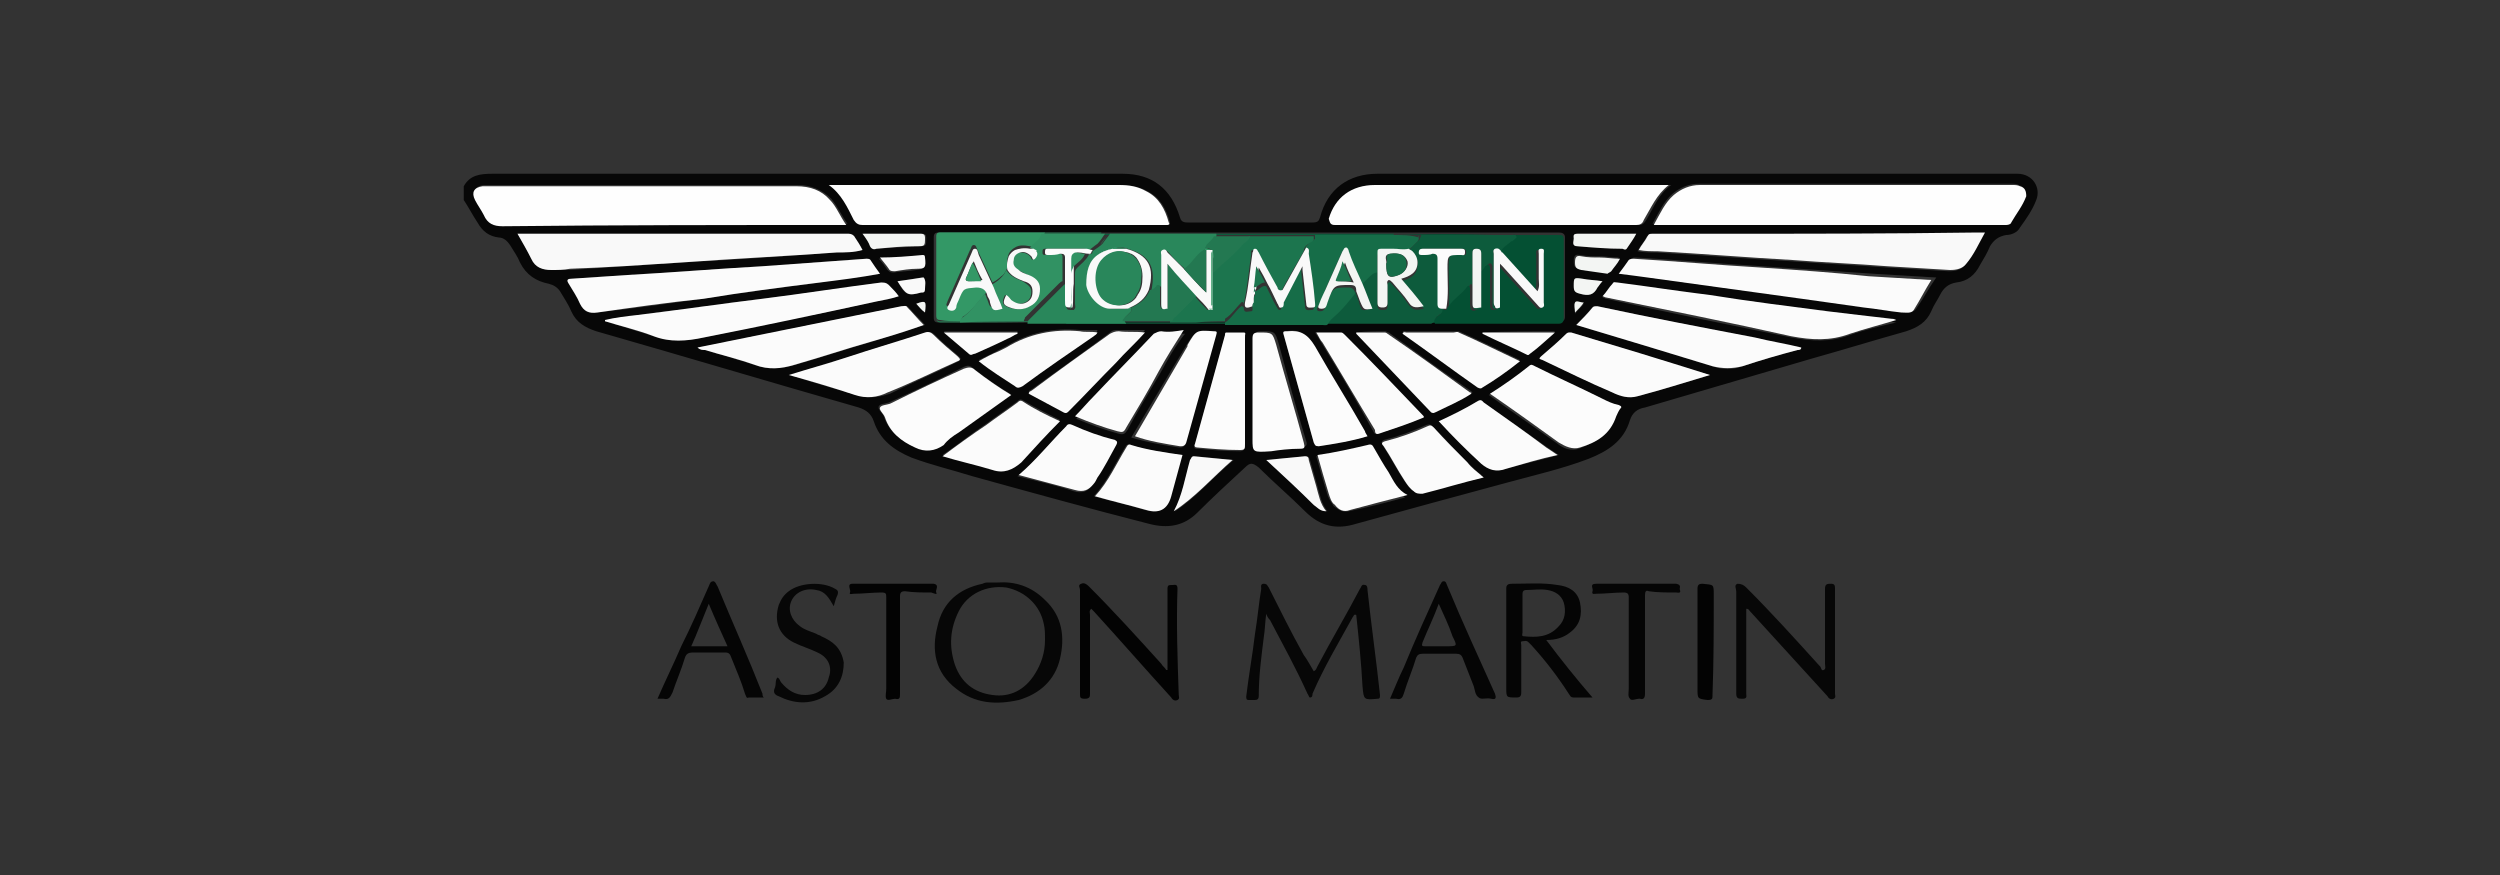 <?xml version="1.0" encoding="utf-8"?>
<!-- Generator: Adobe Illustrator 22.1.0, SVG Export Plug-In . SVG Version: 6.00 Build 0)  -->
<svg version="1.1" id="Layer_1" xmlns="http://www.w3.org/2000/svg" xmlns:xlink="http://www.w3.org/1999/xlink" x="0px" y="0px"
	 viewBox="0 0 200 70" style="enable-background:new 0 0 200 70;" xml:space="preserve">
<rect x="0" y="0" width="200" height="70" fill="#333333" stroke="none"/>
<style type="text/css">
	.st0{fill:none;}
	.st1{fill:#ED1F24;}
	.st2{fill:#FFFFFF;}
	.st3{fill-rule:evenodd;clip-rule:evenodd;}
	.st4{fill-rule:evenodd;clip-rule:evenodd;fill:#FFFFFF;}
	.st5{fill:#0E0D0F;}
	.st6{fill:#0F0E10;}
	.st7{fill:#3660B0;}
	.st8{fill:#3567B4;}
	.st9{fill:#356BB7;}
	.st10{fill:#2B99D9;}
	.st11{fill:#375BAD;}
	.st12{fill:#70AA43;}
	.st13{fill:#394EA6;}
	.st14{fill:#3372BC;}
	.st15{fill:#3756AA;}
	.st16{fill:#2C93D4;}
	.st17{fill:#3853A8;}
	.st18{fill:#6BA443;}
	.st19{fill:#7AB444;}
	.st20{fill:#2E8DD0;}
	.st21{fill:#7EB845;}
	.st22{fill:#75AF44;}
	.st23{fill:#3278C1;}
	.st24{fill:#2F86CB;}
	.st25{fill:#4EB9A8;}
	.st26{fill:#82BD46;}
	.st27{fill:#3082C8;}
	.st28{fill:#317DC4;}
	.st29{fill:#54BDAC;}
	.st30{fill:#2CA1DF;}
	.st31{fill:#368E86;}
	.st32{fill:#2D7E7A;}
	.st33{fill:#31857F;}
	.st34{fill:#3A968D;}
	.st35{fill:#639D41;}
	.st36{fill:#57933F;}
	.st37{fill:#5D9840;}
	.st38{fill:#45AA9C;}
	.st39{fill:#4C8A3D;}
	.st40{fill:#3E9D92;}
	.st41{fill:#3C7C3A;}
	.st42{fill:#46853C;}
	.st43{fill:#518E3E;}
	.st44{fill:#41803B;}
	.st45{fill:#236737;}
	.st46{fill:#41A397;}
	.st47{fill:#4AB2A3;}
	.st48{fill:#36773A;}
	.st49{fill:#307238;}
	.st50{fill:#2A6C38;}
	.st51{fill:#29A4E1;}
	.st52{fill:#070707;}
	.st53{fill:#050505;}
	.st54{fill:#030303;}
	.st55{fill:#FEFEFE;}
	.st56{fill:#F9F9F9;}
	.st57{fill:#FBFBFB;}
	.st58{fill:#0D5B3C;}
	.st59{fill:#045033;}
	.st60{fill:#FCFCFC;}
	.st61{fill:#F3F5F3;}
	.st62{fill:#237851;}
	.st63{fill:#166D48;}
	.st64{fill:#29875B;}
	.st65{fill:#1C754E;}
	.st66{fill:#339866;}
	.st67{fill:#319263;}
</style>
<g>
	<path class="st0" d="M109.8,24.6c-0.3-0.7-0.5-1.3-0.8-2l0,0C109.3,23.3,109.5,23.9,109.8,24.6z"/>
	<path class="st0" d="M105.2,18.8C105.2,18.9,105.2,18.9,105.2,18.8C105.2,18.9,105.2,18.9,105.2,18.8z"/>
	<path class="st0" d="M100.4,23.3c0-0.1,0-0.1,0-0.2l0,0c0,0,0,0,0,0C100.4,23.1,100.4,23.2,100.4,23.3z"/>
	<path class="st0" d="M90.5,24.7c0,0.1,0,0.1,0,0.2C90.5,24.8,90.5,24.8,90.5,24.7z"/>
	<path class="st0" d="M105.1,19c0,0-0.1,0.1-0.1,0.1C105.1,19.1,105.1,19,105.1,19z"/>
	<path class="st0" d="M100.3,24.3c0,0.1,0,0.1,0,0.2C100.3,24.4,100.3,24.4,100.3,24.3c0-0.1,0-0.1,0-0.2
		C100.2,24.1,100.2,24.2,100.3,24.3z"/>
	<path class="st0" d="M111.5,18.8c-2.1,0-4.2,0-6.3,0v0C107.3,18.8,109.4,18.8,111.5,18.8z"/>
	<path class="st0" d="M119.6,24.6c0.1,0.1,0.2,0.1,0.4,0c0,0,0,0,0,0C119.8,24.7,119.6,24.7,119.6,24.6z"/>
	<path class="st0" d="M111.5,18.8C111.5,18.8,111.5,18.8,111.5,18.8C111.5,18.8,111.5,18.8,111.5,18.8c0.7,0,1.4,0,2,0
		C112.9,18.8,112.2,18.8,111.5,18.8z"/>
	<path class="st0" d="M115,25.3c-0.2,0.2-0.2,0.3-0.1,0.5c-0.2,0-0.3,0-0.5,0c0.2,0,0.3,0,0.5,0c3.3,0,6.6,0,9.9,0
		c-3.3,0-6.6,0-9.9,0C114.8,25.6,114.8,25.4,115,25.3z"/>
	<path class="st0" d="M113.6,18.8c1.7,0,3.4,0,5.1,0C117,18.8,115.3,18.8,113.6,18.8L113.6,18.8z"/>
	<path class="st0" d="M85.3,25.7C85.3,25.7,85.3,25.7,85.3,25.7c-0.8,0-1.5,0-2.3,0C83.8,25.7,84.6,25.7,85.3,25.7z"/>
	<path class="st0" d="M111.5,18.7c2.7,0,5.5,0,8.2,0C117,18.7,114.2,18.7,111.5,18.7c-0.1,0-0.2,0-0.3,0
		C111.3,18.7,111.4,18.7,111.5,18.7C111.5,18.7,111.5,18.7,111.5,18.7z"/>
	<path class="st0" d="M113.4,19c0,0.1-0.1,0.1-0.2,0.2C113.3,19.2,113.4,19.1,113.4,19z"/>
	<path class="st0" d="M96.7,24.7c0.1,0,0.1,0,0.2-0.1v0C96.9,24.7,96.8,24.7,96.7,24.7z"/>
	<path class="st0" d="M96.9,24.6C97,24.5,97,24.5,96.9,24.6c0-0.1,0.1-0.1,0.1-0.1C97,24.5,97,24.5,96.9,24.6
		C97,24.5,97,24.5,96.9,24.6z"/>
	<path class="st0" d="M96.9,20C96.9,20,96.9,20,96.9,20L96.9,20C96.9,20,96.9,20,96.9,20z"/>
	<path class="st0" d="M88.6,18.8c-0.2,0-0.4,0-0.6,0c0,0,0,0,0-0.1l0,0c0,0,0,0,0,0.1C88.2,18.8,88.4,18.8,88.6,18.8L88.6,18.8z"/>
	<path class="st0" d="M76.9,25.7c-0.6,0-1.2,0-1.8,0C75.7,25.7,76.3,25.7,76.9,25.7c0-0.1,0-0.2,0.1-0.3
		C77,25.5,76.9,25.6,76.9,25.7z"/>
	<path class="st0" d="M81.2,20c-0.2,0.1-0.4,0.3-0.5,0.5C80.8,20.3,81,20.1,81.2,20z"/>
	<path class="st0" d="M97,24.1c0-0.8,0-1.6,0-2.4c0.1,0,0.1,0,0.2-0.1c0,0-0.1,0-0.2,0.1C97,22.5,97,23.3,97,24.1z"/>
	<path class="st0" d="M97,20.7c0,0.1,0,0.1,0,0.2C97,20.8,97,20.7,97,20.7z"/>
	<path class="st0" d="M90.9,20.7C90.9,20.7,90.9,20.7,90.9,20.7C90.9,20.7,90.9,20.7,90.9,20.7z"/>
	<path class="st0" d="M93.8,25.7C93.8,25.7,93.8,25.7,93.8,25.7c-1.3,0.1-2.7,0.1-4,0.1C91.1,25.7,92.4,25.7,93.8,25.7
		c0.7,0.1,1.4,0.1,2.1,0.1C95.2,25.7,94.5,25.7,93.8,25.7C93.8,25.7,93.8,25.7,93.8,25.7z"/>
	<path class="st0" d="M90.5,24.7C90.5,24.7,90.5,24.7,90.5,24.7L90.5,24.7C90.5,24.7,90.5,24.7,90.5,24.7z"/>
	<path class="st0" d="M93.4,24.6C93.4,24.6,93.4,24.6,93.4,24.6c0,0-0.1,0-0.1,0C93.3,24.6,93.3,24.6,93.4,24.6z"/>
	<polygon class="st0" points="96.5,19.9 96.5,19.9 96.5,19.9 	"/>
	<path class="st0" d="M96.5,19.8C96.5,19.8,96.5,19.8,96.5,19.8C96.5,19.8,96.5,19.8,96.5,19.8z"/>
	<path class="st0" d="M80.1,22.4c0.2-0.1,0.3-0.3,0.4-0.5C80.4,22.1,80.3,22.3,80.1,22.4z"/>
	<path class="st52" d="M161.4,13.9c-0.1,0-0.2,0-0.3,0c-17,0-33.9,0-50.9,0c-2.3,0-4,1.2-4.6,3.5c-0.1,0.3-0.2,0.4-0.6,0.4
		c-0.2,0-0.5,0-0.7,0c-3.1,0-6.1,0-9.2,0c-0.3,0-0.6,0-0.7-0.4c-0.7-2.3-2.2-3.5-4.6-3.5c-16.8,0-33.6,0-50.4,0c-1,0-1.8,0.1-2.3,1
		c0,0.4,0,0.7,0,1.1c0.4,0.6,0.7,1.2,1.1,1.8c0.4,0.7,0.9,1.1,1.7,1.2c0.4,0,0.7,0.3,0.9,0.6c0.3,0.5,0.6,0.9,0.8,1.4
		c0.5,1,1.3,1.5,2.3,1.7c0.4,0.1,0.7,0.3,0.9,0.6c0.3,0.5,0.7,1.1,0.9,1.6c0.4,0.9,1.1,1.3,2,1.6c7,2,14,4.1,21,6.1
		c0.6,0.2,1,0.5,1.2,1.1c0.5,1.5,1.6,2.3,3,2.9c1.6,0.6,3.3,1,4.9,1.5c4.7,1.3,9.4,2.6,14.1,3.8c1.5,0.4,2.8,0.2,3.9-0.9
		c1.2-1.2,2.5-2.4,3.8-3.6c0.4-0.4,0.6-0.4,1.1,0c1.2,1.2,2.5,2.3,3.7,3.5c1.2,1.2,2.5,1.5,4.1,1c4-1.1,8-2.2,12.1-3.3
		c2.2-0.6,4.4-1.1,6.5-1.9c1.5-0.6,2.8-1.4,3.3-3.1c0.2-0.6,0.6-0.9,1.2-1c4.4-1.3,8.9-2.6,13.3-3.9c2.5-0.7,5.1-1.5,7.6-2.2
		c0.9-0.3,1.6-0.7,2-1.6c0.2-0.5,0.5-0.9,0.7-1.3c0.3-0.6,0.7-0.9,1.3-1c0.9-0.1,1.5-0.6,1.9-1.4c0.3-0.5,0.6-1,0.8-1.5
		c0.3-0.5,0.7-0.8,1.3-0.9c0.4,0,0.9-0.2,1.1-0.6c0.5-0.7,1-1.4,1.3-2.2C163.3,15,162.6,13.9,161.4,13.9z M106.5,17.5
		c0.5-1.7,1.7-2.7,3.7-2.7c7.8,0,15.5,0,23.3,0c0,0,0.1,0,0.2,0c-1,0.7-1.4,1.8-2,2.8c-0.2,0.3-0.3,0.4-0.6,0.4c-8,0-16.1,0-24.1,0
		C106.4,18,106.4,17.8,106.5,17.5z M126.4,23.5c-0.3-0.1-0.5-0.2-0.5-0.6c0-0.7,0-0.7,0.7-0.6c0.5,0.1,1,0.1,1.6,0.2
		c-0.2,0.2-0.3,0.3-0.4,0.5C127.5,23.6,127.1,23.7,126.4,23.5z M126.7,24.3c-0.2,0.3-0.5,0.5-0.7,0.8c0-0.3-0.1-0.7,0-0.8
		C126.1,24,126.4,24.2,126.7,24.3z M126.4,21.5c-0.4,0-0.5-0.2-0.5-0.6c0-0.4,0.1-0.6,0.5-0.5c0.5,0.1,1,0.1,1.5,0.1
		c0.5,0,1,0.1,1.6,0.1c-0.3,0.4-0.5,0.7-0.7,1c-0.1,0.1-0.2,0.2-0.4,0.1C127.8,21.7,127.1,21.6,126.4,21.5z M126.2,19.7
		c-0.5,0-0.3-0.4-0.3-0.6c0-0.2-0.1-0.4,0.3-0.4c1.5,0,3.1,0,4.7,0c-0.3,0.4-0.5,0.8-0.7,1.1c-0.1,0.1-0.2,0.1-0.4,0.1
		C128.6,19.9,127.4,19.8,126.2,19.7z M66.8,14.8c7.6,0,15.2,0,22.8,0c0.7,0,1.5,0.1,2.2,0.5c1,0.5,1.5,1.4,1.8,2.5
		c0,0.1,0,0.2-0.1,0.2c-0.1,0-0.2,0-0.3,0c-8,0-16.1,0-24.1,0c-0.4,0-0.5-0.1-0.7-0.4c-0.5-1-1-2-1.9-2.8
		C66.5,14.8,66.6,14.8,66.8,14.8z M74,23.1c0,0.1,0,0.3-0.2,0.3c0,0-0.1,0-0.1,0c-1.1,0.3-1.3,0.2-1.9-0.9c0.7-0.1,1.3-0.2,2-0.3
		c0,0,0.1,0,0.1,0C74.1,22.5,74,22.8,74,23.1z M74,25c-0.2-0.2-0.4-0.4-0.7-0.7C74.1,24,74.1,24.1,74,25z M73.3,21.6
		c-0.6,0.1-1.2,0.1-1.8,0.2c-0.2,0-0.3,0-0.5-0.2c-0.2-0.3-0.4-0.6-0.7-0.9c1.2-0.1,2.3-0.2,3.4-0.2c0.1,0,0.2,0,0.2,0.2
		C74.1,21.4,74,21.5,73.3,21.6z M70.2,19.9c-0.3,0-0.4,0-0.5-0.2c-0.2-0.3-0.4-0.6-0.6-1c1.6,0,3.1,0,4.7,0c0.2,0,0.3,0.1,0.3,0.3
		c0,0.7,0,0.7-0.6,0.7C72.3,19.8,71.3,19.8,70.2,19.9z M40.3,18c-0.7,0-1.2-0.2-1.5-0.9c-0.2-0.4-0.5-0.8-0.7-1.2
		c-0.3-0.6-0.1-1,0.6-1.1c0.2,0,0.3,0,0.5,0c8.2,0,16.4,0,24.6,0c1.1,0,2,0.4,2.7,1.1c0.5,0.6,0.8,1.3,1.3,2c-0.3,0-0.4,0-0.6,0
		C58.2,18,49.2,18,40.3,18z M44.1,21.6c-0.7,0-1.2-0.3-1.6-0.9c-0.3-0.7-0.7-1.3-1.1-2c8.9,0,17.7,0,26.5,0c0.2,0,0.4,0.1,0.5,0.3
		c0.2,0.3,0.4,0.6,0.6,1c-0.7,0.2-1.4,0.1-2.1,0.2c-4.1,0.3-8.3,0.6-12.4,0.8c-3,0.2-6,0.4-8.9,0.6C45.1,21.6,44.6,21.6,44.1,21.6z
		 M46.4,24.3c-0.3-0.6-0.6-1.1-0.9-1.6c-0.2-0.3-0.1-0.3,0.2-0.4c1.5-0.1,3-0.2,4.5-0.3c3.6-0.2,7.2-0.5,10.8-0.7
		c2.8-0.2,5.6-0.4,8.3-0.6c0.2,0,0.3,0,0.4,0.2c0.2,0.3,0.4,0.6,0.7,1c-1.7,0.2-3.3,0.4-4.8,0.7c-3.1,0.4-6.2,0.8-9.4,1.3
		c-2.8,0.4-5.6,0.8-8.5,1.1C47.1,25.1,46.7,24.9,46.4,24.3z M52.3,26.9c-1.3-0.4-2.6-0.8-3.9-1.2c0,0,0-0.1,0-0.1
		c0.9-0.1,1.8-0.2,2.6-0.4c3.3-0.4,6.7-0.9,10-1.3c3.2-0.4,6.3-0.8,9.5-1.3c0.3,0,0.5,0,0.7,0.3c0.2,0.3,0.4,0.5,0.7,0.8
		c-0.6,0.2-1.1,0.3-1.7,0.4c-4.6,1-9.3,1.9-13.9,2.9C55,27.3,53.6,27.3,52.3,26.9z M60.4,29.2c-1.3-0.4-2.6-0.8-4-1.2
		C56.2,28,56,28,55.9,27.8c5.4-1.1,10.9-2.2,16.3-3.3c0.2,0,0.3-0.1,0.5,0.1c0.4,0.5,0.9,0.9,1.3,1.4c-1.4,0.4-2.7,0.8-4.1,1.3
		c-2.1,0.6-4.2,1.3-6.3,1.9C62.5,29.5,61.4,29.6,60.4,29.2z M68.5,31.6c-1.7-0.5-3.5-1-5.3-1.6c1.6-0.5,3.1-1,4.6-1.4
		c2.1-0.7,4.2-1.3,6.3-2c0.3-0.1,0.5,0,0.7,0.2c0.6,0.6,1.2,1.1,1.9,1.7c0.2,0.2,0.2,0.2,0,0.4c-1.8,0.9-3.7,1.7-5.5,2.6
		C70.3,31.8,69.4,31.9,68.5,31.6z M92.8,29.9c-0.9,1.5-1.8,3-2.6,4.5c-0.2,0.3-0.3,0.4-0.7,0.3c-1.1-0.3-2.2-0.7-3.4-1.2
		c0.5-0.6,1-1.1,1.5-1.6c1.6-1.7,3.2-3.3,4.8-5c0.2-0.2,0.3-0.2,0.6-0.2c0.6,0,1.1,0,1.8,0C94,27.7,93.4,28.8,92.8,29.9z M94.8,27.8
		C94.9,27.7,94.9,27.7,94.8,27.8c0.8-1.3,0.8-1.3,2.2-1.2c0.2,0,0.3,0,0.2,0.3c-0.8,2.8-1.6,5.7-2.4,8.6c-0.1,0.3-0.2,0.3-0.5,0.3
		c-1.3-0.2-2.5-0.4-3.8-0.8C92,32.5,93.4,30.1,94.8,27.8z M89.3,28.9c-1.3,1.3-2.5,2.6-3.8,3.9c-0.1,0.1-0.2,0.2-0.4,0.1
		c-1-0.5-1.9-0.9-2.8-1.5c0-0.2,0.2-0.2,0.3-0.3c2.1-1.5,4.2-3,6.2-4.5c0.2-0.2,0.4-0.2,0.7-0.2c0.6,0,1.3,0,2.1,0
		C90.8,27.4,90.1,28.2,89.3,28.9z M87.5,26.8c-1.9,1.4-3.8,2.7-5.7,4c-0.2,0.2-0.4,0.2-0.6,0c-1-0.6-2-1.3-2.9-2
		c0.6-0.3,1.1-0.5,1.6-0.8c0.2-0.1,0.4-0.2,0.6-0.3c1.8-1.1,3.8-1.5,5.9-1.3c0.4,0,0.9,0,1.4,0C87.7,26.7,87.6,26.8,87.5,26.8z
		 M80.6,27c-0.9,0.4-1.8,0.8-2.6,1.2c-0.1,0.1-0.3,0.2-0.5,0c-0.6-0.5-1.3-1.1-2-1.7c2.1,0,4,0,5.9,0c0,0,0,0,0,0.1
		C81.1,26.8,80.9,26.9,80.6,27z M73.1,35.7c-1.1-0.5-2-1.2-2.4-2.4c-0.1-0.3-0.5-0.5-0.4-0.8c0.1-0.2,0.5-0.2,0.8-0.3
		c2-0.9,3.9-1.8,5.9-2.8c0.4-0.2,0.6-0.2,0.9,0.1c0.9,0.7,1.9,1.4,2.9,2c-1.4,1-2.8,2-4.2,3c-0.4,0.3-0.9,0.6-1.3,0.9
		C74.6,36,73.9,36,73.1,35.7z M79.4,37.5c-1.3-0.4-2.7-0.7-4-1.1c1.2-0.8,2.3-1.7,3.5-2.5c0.8-0.6,1.7-1.2,2.5-1.8
		c0.1-0.1,0.2-0.2,0.4-0.1c1,0.6,2,1.1,3,1.6c-1.1,1.1-2.1,2.2-3.2,3.3C81,37.6,80.3,37.8,79.4,37.5z M85.9,39.3
		c-1.5-0.5-2.9-0.8-4.5-1.2c1.4-1.2,2.6-2.6,3.8-3.9c0.2-0.2,0.3-0.2,0.5-0.1c1.1,0.5,2.2,0.9,3.4,1.2c0.3,0.1,0.3,0.2,0.1,0.4
		c-0.5,0.9-1.1,1.8-1.6,2.7c-0.1,0.2-0.2,0.3-0.3,0.5C87,39.3,86.6,39.5,85.9,39.3z M91.6,40.8c-1.3-0.4-2.7-0.7-4.1-1.1
		c1.1-1.2,1.7-2.6,2.5-3.9c0.1-0.2,0.2-0.3,0.4-0.2c1.3,0.4,2.7,0.6,4.1,0.8c-0.3,1.1-0.6,2.2-0.9,3.3
		C93.3,40.8,92.7,41.1,91.6,40.8z M94,40.9c0.6-1.3,0.8-2.8,1.3-4.1c0.1-0.2,0.1-0.3,0.3-0.3c1,0.1,2,0.2,3.1,0.3
		C97,38.2,95.7,39.8,94,40.9z M99.6,31.3c0,1.4,0,2.8,0,4.3c0,0.3-0.1,0.5-0.4,0.5c-1.1,0-2.3-0.1-3.4-0.2c-0.3,0-0.3-0.1-0.2-0.3
		c0.8-2.9,1.6-5.8,2.4-8.7c0-0.1,0-0.2,0.1-0.2c0.5,0,0.9,0,1.4,0c0.2,0,0.1,0.2,0.1,0.4C99.6,28.4,99.6,29.9,99.6,31.3z M85.8,25.8
		c-0.2,0-0.3,0-0.5,0c-3.4,0-6.8,0-10.2,0c-0.3,0-0.4-0.1-0.4-0.4c0-2.1,0-4.2,0-6.4c0-0.3,0.1-0.4,0.4-0.4c2.1,0,4.3,0,6.4,0
		c2.1,0,4.3,0,6.4,0c0.1,0,0.2,0,0.4,0c7.6,0,15.2,0,22.8,0c0.1,0,0.2,0,0.3,0c2.7,0,5.5,0,8.2,0c1.7,0,3.4,0,5.1,0
		c0.3,0,0.5,0.1,0.5,0.4c0,2.1,0,4.2,0,6.3c0,0.3-0.1,0.4-0.4,0.4c-3.3,0-6.6,0-9.9,0c-0.2,0-0.3,0-0.5,0
		C104.9,25.8,95.3,25.8,85.8,25.8z M105.7,27.4c-0.1-0.2-0.3-0.5-0.5-0.8c0.7,0,1.3,0,2,0c0.2,0,0.2,0.1,0.3,0.2
		c2.1,2.2,4.2,4.4,6.3,6.5c0,0,0,0.1,0,0.1c-1.2,0.5-2.4,0.9-3.6,1.3c-0.3,0.1-0.3-0.2-0.4-0.3C108.5,32,107.1,29.7,105.7,27.4z
		 M109.4,34.9c-1.3,0.3-2.6,0.6-3.9,0.8c-0.2,0-0.3-0.1-0.4-0.3c-0.8-2.9-1.6-5.7-2.4-8.6c-0.1-0.3,0-0.3,0.2-0.3c0,0,0,0,0,0
		c1-0.2,1.6,0.2,2.1,1.1c1.2,2.3,2.6,4.5,4,6.8C109.2,34.6,109.3,34.8,109.4,34.9z M108.5,26.6C108.5,26.6,108.5,26.6,108.5,26.6
		c0.8-0.1,1.5-0.1,2.3-0.1c0.1,0,0.2,0.1,0.3,0.1c2.2,1.6,4.4,3.2,6.6,4.7c0,0,0,0,0.1,0.1c-1,0.6-1.9,1-2.9,1.5
		c-0.1,0.1-0.2,0-0.3-0.1C112.5,30.8,110.5,28.7,108.5,26.6z M112.2,26.6c0.1-0.2,0.2-0.1,0.3-0.1c1.3,0,2.5,0,3.8,0
		c0.1,0,0.3,0,0.4,0c1.6,0.7,3.2,1.5,4.9,2.3c-1,0.8-2,1.5-3,2.1c-0.2,0.1-0.3,0.1-0.4,0C116.2,29.5,114.2,28.1,112.2,26.6z
		 M118.6,26.6C118.6,26.6,118.6,26.6,118.6,26.6c1.9-0.1,3.8-0.1,5.8-0.1c-0.7,0.6-1.3,1.2-2,1.7c-0.1,0.1-0.2,0.1-0.3,0
		C121,27.8,119.8,27.2,118.6,26.6z M100.4,35c0-2.7,0-5.4,0-8c0-0.4,0.1-0.5,0.5-0.5c1.1,0,1.1,0,1.4,1c0.7,2.6,1.4,5.2,2.2,7.8
		c0.1,0.3,0,0.4-0.3,0.5c-0.9,0-1.8,0.1-2.2,0.2C100.4,36.1,100.4,36.1,100.4,35z M105.2,40.4c-1.3-1.2-2.5-2.4-3.8-3.6
		c1.1-0.1,2.1-0.2,3.1-0.3c0.2,0,0.2,0.1,0.3,0.3c0.2,0.7,0.4,1.4,0.6,2.1c0.2,0.7,0.3,1.4,0.8,2C105.7,40.9,105.4,40.7,105.2,40.4z
		 M107.9,40.9c-0.5,0.1-0.8-0.1-1.2-0.4c-0.2-0.3-0.4-0.6-0.5-0.9c-0.3-1-0.6-2-0.9-3.1c1.4-0.2,2.7-0.4,4-0.8
		c0.3-0.1,0.4,0,0.5,0.2c0.4,0.7,0.8,1.3,1.2,2c0.4,0.6,0.7,1.3,1.4,1.9C110.9,40.2,109.4,40.6,107.9,40.9z M113.7,39.4
		c-0.3,0.1-0.5,0-0.7-0.2c-0.3-0.2-0.5-0.5-0.7-0.8c-0.6-0.9-1.1-1.9-1.7-2.8c-0.1-0.2-0.1-0.3,0.1-0.4c1.2-0.3,2.3-0.7,3.4-1.2
		c0.3-0.1,0.4,0,0.5,0.1c0.9,0.9,1.8,1.9,2.7,2.8c0.4,0.4,0.7,0.7,1.2,1.1C116.9,38.5,115.3,39,113.7,39.4z M120.5,37.5
		c-0.8,0.2-1.5,0.1-2-0.4c-1.1-1.1-2.2-2.3-3.4-3.4c1.1-0.5,2.1-1,3.1-1.6c0.2-0.1,0.3,0,0.5,0.1c1.7,1.2,3.4,2.4,5.1,3.6
		c0.3,0.2,0.6,0.4,0.9,0.6C123.3,36.8,121.9,37.1,120.5,37.5z M129.6,32.7c-0.1,0.2-0.3,0.4-0.4,0.7c-0.5,1.4-1.6,2-2.9,2.5
		c-0.6,0.2-1.2,0-1.7-0.4c-1.8-1.3-3.7-2.6-5.5-3.9c1.1-0.7,2.1-1.4,3.1-2.2c0.2-0.2,0.4-0.1,0.5,0c1.8,0.8,3.6,1.7,5.4,2.6
		c0.4,0.2,0.8,0.4,1.3,0.5C129.7,32.5,129.7,32.5,129.6,32.7z M131,31.7c-0.7,0.2-1.4,0-2-0.3c-1.9-0.9-3.7-1.7-5.6-2.6
		c-0.2-0.1-0.3-0.2-0.1-0.3c0.7-0.6,1.4-1.2,2-1.8c0.1-0.1,0.2-0.2,0.4-0.1c3.6,1.1,7.3,2.3,11.1,3.4
		C134.8,30.6,132.9,31.2,131,31.7z M143.8,28c-1.5,0.4-2.9,0.8-4.4,1.3c-0.8,0.3-1.6,0.3-2.4,0c-3.6-1.1-7.2-2.2-10.9-3.3
		c0.5-0.5,0.9-1,1.3-1.4c0.1-0.2,0.3-0.1,0.4-0.1c4.2,0.9,8.4,1.7,12.6,2.6c1.2,0.3,2.5,0.5,3.7,0.8C144,28,143.9,28,143.8,28z
		 M148,26.8c-1.6,0.6-3.1,0.5-4.7,0.2c-4.9-1-9.9-2-14.8-3.1c-0.1,0-0.2-0.1-0.3-0.1c0.3-0.4,0.6-0.7,0.8-1c0.1-0.2,0.3-0.1,0.4-0.1
		c2.5,0.3,5,0.7,7.4,1c3.1,0.4,6.3,0.8,9.4,1.3c1.7,0.2,3.4,0.4,5.1,0.7c0.1,0,0.2,0.1,0.4,0.1C150.4,26.1,149.1,26.4,148,26.8z
		 M153.3,24.7c-0.2,0.3-0.7,0.3-1,0.2c-1-0.1-2-0.3-3-0.4c-2.9-0.4-5.8-0.8-8.6-1.2c-2.9-0.4-5.8-0.8-8.7-1.2
		c-0.8-0.1-1.5-0.2-2.3-0.3c0.3-0.4,0.5-0.7,0.8-1.1c0.1-0.1,0.2-0.1,0.4-0.1c3.4,0.2,6.7,0.5,10.1,0.7c3,0.2,6,0.4,8.9,0.6
		c1.6,0.1,3.3,0.2,5,0.3C154.2,23.2,153.8,24,153.3,24.7z M157.2,21.2c-0.3,0.4-0.8,0.5-1.3,0.5c-1.7-0.1-3.3-0.2-5-0.3
		c-2.5-0.2-5.1-0.3-7.6-0.5c-3.6-0.2-7.2-0.5-10.8-0.7c-0.5,0-1,0-1.5-0.1c0.2-0.4,0.5-0.7,0.7-1.1c0.1-0.2,0.3-0.2,0.4-0.2
		c1.6,0,3.3,0,4.9,0c7,0,14,0,21,0c0.2,0,0.3,0,0.6,0C158.1,19.6,157.8,20.4,157.2,21.2z M162,15.6c-0.3,0.8-0.8,1.4-1.2,2.1
		c-0.1,0.1-0.3,0.2-0.4,0.2c-0.2,0-0.4,0-0.6,0c-9,0-18.1,0-27.1,0c-0.1,0-0.2,0-0.5,0c0.5-0.9,0.9-1.8,1.6-2.4
		c0.6-0.5,1.3-0.8,2.1-0.8c8.3,0,16.7,0,25,0c0.2,0,0.4,0,0.6,0.1C162,15,162.1,15.3,162,15.6z"/>
	<path class="st52" d="M109.4,47.2c0-0.1,0-0.4-0.2-0.4c-0.3-0.1-0.3,0.2-0.4,0.3c-1.1,2.1-2.3,4.1-3.4,6.2
		c-0.1,0.2-0.1,0.3-0.3,0.4c-0.3-0.5-0.5-0.9-0.8-1.3c-1-1.8-1.9-3.6-2.8-5.4c-0.1-0.1-0.1-0.3-0.4-0.3c-0.3,0-0.2,0.3-0.2,0.4
		c-0.2,1.2-0.3,2.4-0.5,3.6c-0.2,1.7-0.5,3.3-0.7,5c0,0.2,0,0.3,0.2,0.3c0.2,0,0.3,0,0.5,0c0.2,0,0.3-0.1,0.3-0.3
		c0-1.6,0.2-3.1,0.4-4.7c0.1-0.6,0.1-1.2,0.2-1.9c0.1,0.3,0.2,0.4,0.3,0.5c1,1.9,2.1,3.9,3,5.9c0.1,0.1,0.1,0.3,0.2,0.3
		c0.2,0,0.2-0.2,0.2-0.3c0.9-2.1,2.1-4.1,3.2-6.1c0.1-0.1,0.1-0.3,0.3-0.2c0.2,1.9,0.4,3.8,0.5,5.7c0.1,1.1,0.1,1.1,1.2,1
		c0.2,0,0.2-0.1,0.2-0.3C110.1,52.8,109.7,50,109.4,47.2z"/>
	<path class="st52" d="M79.8,46.6c-0.2,0-0.5,0-0.7,0c-0.2,0-0.3,0-0.5,0.1c-1.9,0.4-3.2,1.5-3.6,3.4c-0.5,1.9-0.2,3.7,1.5,5
		c1.5,1.2,3.2,1.3,5,0.9c1.7-0.5,2.9-1.6,3.3-3.3c0.4-1.7,0.2-3.4-1.2-4.7C82.5,46.9,81.2,46.5,79.8,46.6z M82.8,53.9
		c-0.8,1.3-2,1.9-3.4,1.7c-1.5-0.2-2.5-1-3-2.4c-0.5-1.5-0.4-2.9,0.3-4.3c0.7-1.4,2.2-2.1,3.8-1.9c1.5,0.3,2.7,1.4,3,2.9
		c0.1,0.4,0.1,0.8,0.1,1.3C83.6,52.2,83.3,53.1,82.8,53.9z"/>
	<path class="st53" d="M125.6,50.6c0.8-0.6,1-1.4,0.8-2.4c-0.2-0.9-0.9-1.3-1.8-1.4c-1.2-0.2-2.4-0.1-3.6-0.1
		c-0.4,0-0.5,0.1-0.5,0.4c0,2.6,0,5.3,0,7.9c0,0.8,0,0.8,0.8,0.8c0.3,0,0.4-0.1,0.4-0.4c0-1.3,0-2.5,0-3.8c0-0.1-0.1-0.3,0.1-0.3
		c0.2,0,0.3-0.1,0.5,0.1c0.1,0.1,0.1,0.1,0.2,0.2c1.1,1.2,2.1,2.5,3,3.9c0.1,0.1,0.1,0.3,0.4,0.3c0.5,0,0.9,0,1.5,0
		c-1.3-1.5-2.5-3-3.7-4.6C124.5,51.2,125.1,51,125.6,50.6z M121.9,50.9c-0.2,0-0.1-0.2-0.1-0.3c0-0.3,0-0.5,0-0.8c0-0.3,0-0.5,0-0.8
		c0-0.2,0-0.5,0-0.7c0-0.2,0-0.5,0-0.7c0-0.2,0-0.4,0.3-0.4c0.6,0,1.1-0.1,1.7,0c0.6,0.1,1.1,0.4,1.3,1c0.2,0.7,0.1,1.4-0.4,1.9
		C123.9,51,122.9,51,121.9,50.9z"/>
	<path class="st52" d="M146.8,47.1c0-0.2,0-0.4-0.3-0.4c-0.3,0-0.5,0-0.5,0.4c0,2,0,4,0,6c0,0.2,0.1,0.4-0.1,0.5
		c-0.2,0.1-0.2-0.2-0.3-0.3c0,0-0.1-0.1-0.1-0.1c-1.9-2.1-3.8-4.2-5.8-6.2c-0.2-0.2-0.4-0.3-0.7-0.3c-0.3,0.1-0.1,0.4-0.1,0.6
		c0,2.7,0,5.5,0,8.2c0,0.4,0.2,0.4,0.5,0.4c0.4,0,0.3-0.2,0.3-0.4c0-2.3,0-4.5,0-6.8c0.2,0,0.2,0.1,0.3,0.2c2.1,2.3,4.1,4.5,6.2,6.8
		c0.1,0.2,0.3,0.3,0.5,0.2c0.2-0.1,0.1-0.3,0.1-0.4C146.8,52.7,146.8,49.9,146.8,47.1z"/>
	<path class="st54" d="M94.2,47.1c0-0.4-0.2-0.3-0.4-0.3c-0.3,0-0.4,0-0.4,0.3c0,1.3,0,2.6,0,3.9c0,0.9,0,1.8,0,2.6c0,0-0.1,0-0.1,0
		c-0.1-0.2-0.3-0.3-0.4-0.5c-1.9-2.1-3.8-4.2-5.8-6.2c-0.2-0.2-0.4-0.3-0.6-0.2c-0.3,0.1-0.1,0.3-0.1,0.5c0,2.8,0,5.5,0,8.3
		c0,0.3,0,0.4,0.4,0.4c0.4,0,0.4-0.2,0.4-0.4c0-2.1,0-4.2,0-6.3c0-0.2-0.1-0.3,0.1-0.5c0.1,0.1,0.1,0.1,0.2,0.2
		c2.1,2.3,4.1,4.6,6.2,6.9c0.1,0.2,0.3,0.3,0.5,0.2c0.2-0.1,0.1-0.3,0.1-0.4C94.2,52.7,94.1,49.9,94.2,47.1z"/>
	<path class="st53" d="M57.4,46.9c-0.1-0.1-0.1-0.3-0.3-0.4c-0.3,0-0.3,0.2-0.4,0.4c-0.7,1.6-1.4,3.2-2.2,4.8
		c-0.6,1.4-1.3,2.8-1.9,4.2c0.2,0,0.4,0,0.5,0c0.4,0.1,0.5-0.1,0.7-0.5c0.3-0.9,0.7-1.8,1-2.8c0.1-0.3,0.3-0.4,0.6-0.4
		c0.9,0,1.7,0,2.6,0c0.3,0,0.4,0.1,0.5,0.4c0.4,1,0.8,1.9,1.1,2.9c0.1,0.2,0.1,0.4,0.3,0.3c0.4,0,0.8,0,1.2,0
		c-0.1-0.1-0.1-0.2-0.1-0.3C59.9,52.7,58.6,49.8,57.4,46.9z M55.3,51.7c0.5-1.1,0.9-2.2,1.4-3.4c0.5,1.2,1,2.3,1.5,3.4
		C57.2,51.7,56.3,51.7,55.3,51.7z"/>
	<path class="st53" d="M115.8,46.9c-0.1-0.2-0.1-0.4-0.3-0.4c-0.2,0-0.2,0.2-0.3,0.3c-1,2.2-2,4.4-2.9,6.6c-0.4,0.8-0.7,1.6-1.1,2.5
		c0.2,0,0.4,0,0.5,0c0.4,0.1,0.5-0.1,0.6-0.4c0.3-1,0.7-1.9,1-2.9c0.1-0.2,0.2-0.3,0.5-0.3c0.9,0,1.8,0,2.7,0c0.3,0,0.4,0.1,0.5,0.3
		c0.3,0.8,0.6,1.5,0.9,2.3c0.1,0.3,0.1,0.7,0.4,0.9c0.2,0.2,0.6,0,1,0.1c0.4,0.1,0.4-0.1,0.3-0.4C118.3,52.6,117,49.8,115.8,46.9z
		 M115.7,51.7c-0.6,0-1.1,0-1.7,0c-0.2,0-0.3,0-0.2-0.3c0.4-1,0.9-2,1.3-3.1c0.4,0.9,0.8,1.7,1.1,2.6
		C116.6,51.7,116.6,51.7,115.7,51.7z"/>
	<path class="st52" d="M65.7,50.9c-0.1-0.1-0.3-0.1-0.4-0.2c-0.5-0.2-0.9-0.3-1.3-0.6c-0.7-0.5-1-1.3-0.7-2c0.3-0.7,1.1-1.1,2-0.9
		c0.7,0.1,1,0.6,1.4,1.3c0.1-0.4,0.2-0.7,0.3-0.9c0.1-0.3,0-0.4-0.2-0.5c-1-0.6-2.8-0.5-3.7,0.2c-0.4,0.3-0.6,0.6-0.8,1.1
		c-0.4,1.3,0,2.4,1.2,3c0.6,0.3,1.3,0.5,1.9,0.8c0.9,0.4,1.2,1.2,0.9,2c-0.2,0.9-0.9,1.4-1.9,1.4c-0.8,0-1.4-0.4-1.9-1
		c-0.1-0.1-0.1-0.3-0.3-0.4c-0.2,0.2-0.1,0.5-0.2,0.8c-0.2,0.4,0,0.6,0.3,0.7c1.2,0.6,2.5,0.7,3.7,0c1.1-0.6,1.5-1.6,1.5-2.7
		C67.3,51.8,66.6,51.3,65.7,50.9z"/>
	<path class="st54" d="M74.9,47.4c-0.1-0.2,0.3-0.6-0.2-0.7c-2.2,0-4.3,0-6.5,0c-0.5,0-0.1,0.5-0.2,0.7c-0.1,0.2,0.2,0.1,0.3,0.1
		c0.7,0,1.5-0.1,2.2-0.1c0.4,0,0.4,0.1,0.4,0.4c0,1.3,0,2.6,0,3.9c0,1.1,0,2.3,0,3.4c0,0.3-0.1,0.6,0,0.8c0.1,0.2,0.5,0,0.7,0
		c0.4,0.1,0.4-0.1,0.4-0.4c0-2.6,0-5.2,0-7.8c0-0.3,0.1-0.4,0.4-0.4c0.7,0.1,1.4,0.1,2.1,0.1C74.8,47.5,75,47.6,74.9,47.4z"/>
	<path class="st53" d="M134.1,46.7c-0.5,0-1,0-1.5,0c-1.6,0-3.3,0-4.9,0c-0.6,0-0.2,0.4-0.3,0.6c-0.1,0.3,0.2,0.2,0.3,0.2
		c0.7,0,1.5-0.1,2.2-0.1c0.3,0,0.4,0.1,0.4,0.4c0,2.4,0,4.9,0,7.3c0,0.3-0.1,0.6,0.1,0.8c0.1,0.2,0.5,0,0.7,0c0,0,0.1,0,0.1,0
		c0.3,0.1,0.4-0.1,0.4-0.4c0-1.3,0-2.6,0-3.9c0-1.3,0-2.7,0-4c0-0.3,0.1-0.4,0.3-0.3c0.7,0.1,1.4,0.1,2.2,0.1c0.1,0,0.4,0.1,0.3-0.2
		C134.3,47.1,134.6,46.8,134.1,46.7z"/>
	<path class="st54" d="M137.1,47.6c0-0.9,0-0.8-0.9-0.9c-0.3,0-0.4,0.1-0.4,0.4c0,1.4,0,2.8,0,4.2c0,1.3,0,2.5,0,3.8
		c0,0.8,0,0.8,0.8,0.9c0.4,0,0.4-0.1,0.4-0.4C137.1,52.9,137.1,50.3,137.1,47.6z"/>
	<path class="st55" d="M161.6,14.9c-0.2-0.1-0.4-0.1-0.6-0.1c-8.3,0-16.7,0-25,0c-0.8,0-1.5,0.3-2.1,0.8c-0.7,0.6-1.1,1.5-1.6,2.4
		c0.2,0,0.3,0,0.5,0c9,0,18.1,0,27.1,0c0.2,0,0.4,0,0.6,0c0.2,0,0.4-0.1,0.4-0.2c0.4-0.7,0.9-1.3,1.2-2.1
		C162.1,15.3,162,15,161.6,14.9z"/>
	<path class="st55" d="M67.1,18c0.2,0,0.3,0,0.6,0c-0.5-0.7-0.8-1.5-1.3-2c-0.7-0.8-1.6-1.1-2.7-1.1c-8.2,0-16.4,0-24.6,0
		c-0.2,0-0.3,0-0.5,0c-0.7,0.1-0.9,0.5-0.6,1.1c0.2,0.4,0.5,0.8,0.7,1.2c0.3,0.7,0.8,0.9,1.5,0.9C49.2,18,58.2,18,67.1,18z"/>
	<path class="st55" d="M106.8,18c8,0,16.1,0,24.1,0c0.3,0,0.5-0.1,0.6-0.4c0.6-1,1-2,2-2.8c-0.1,0-0.2,0-0.2,0c-7.8,0-15.5,0-23.3,0
		c-1.9,0-3.2,1-3.7,2.7C106.4,17.8,106.4,18,106.8,18z"/>
	<path class="st55" d="M68.3,17.6c0.2,0.3,0.4,0.4,0.7,0.4c8,0,16.1,0,24.1,0c0.1,0,0.2,0,0.3,0c0.1,0,0.2-0.1,0.1-0.2
		c-0.3-1.1-0.8-2-1.8-2.5c-0.7-0.4-1.4-0.5-2.2-0.5c-7.6,0-15.2,0-22.8,0c-0.1,0-0.2,0-0.4,0C67.3,15.5,67.8,16.6,68.3,17.6z"/>
	<path class="st56" d="M54.5,21c4.1-0.3,8.3-0.5,12.4-0.8c0.7,0,1.4,0,2.1-0.2c-0.2-0.4-0.4-0.7-0.6-1c-0.1-0.2-0.3-0.3-0.5-0.3
		c-8.8,0-17.6,0-26.5,0c0.4,0.7,0.8,1.4,1.1,2c0.3,0.7,0.9,0.9,1.6,0.9c0.5,0,1,0,1.5-0.1C48.5,21.4,51.5,21.2,54.5,21z"/>
	<path class="st56" d="M137.1,18.7c-1.6,0-3.3,0-4.9,0c-0.2,0-0.3,0-0.4,0.2c-0.2,0.4-0.5,0.7-0.7,1.1c0.5,0.1,1,0.1,1.5,0.1
		c3.6,0.2,7.2,0.5,10.8,0.7c2.5,0.2,5.1,0.3,7.6,0.5c1.6,0.1,3.3,0.2,5,0.3c0.5,0,1-0.1,1.3-0.5c0.6-0.7,1-1.6,1.5-2.5
		c-0.3,0-0.4,0-0.6,0C151.1,18.7,144.1,18.7,137.1,18.7z"/>
	<path class="st57" d="M140.8,21.4c-3.4-0.2-6.7-0.5-10.1-0.7c-0.1,0-0.3,0-0.4,0.1c-0.2,0.3-0.5,0.7-0.8,1.1
		c0.8,0.1,1.6,0.2,2.3,0.3c2.9,0.4,5.8,0.8,8.7,1.2c2.9,0.4,5.8,0.8,8.6,1.2c1,0.1,2,0.3,3,0.4c0.4,0,0.8,0.1,1-0.2
		c0.5-0.8,0.9-1.6,1.4-2.4c-1.7-0.1-3.3-0.2-5-0.3C146.7,21.8,143.8,21.6,140.8,21.4z"/>
	<path class="st57" d="M65.6,22.6c1.6-0.2,3.2-0.4,4.8-0.7c-0.3-0.4-0.5-0.7-0.7-1c-0.1-0.2-0.2-0.2-0.4-0.2
		c-2.8,0.2-5.6,0.4-8.3,0.6c-3.6,0.2-7.2,0.5-10.8,0.7c-1.5,0.1-3,0.2-4.5,0.3c-0.3,0-0.4,0.1-0.2,0.4c0.3,0.5,0.7,1.1,0.9,1.6
		c0.3,0.6,0.7,0.8,1.4,0.7c2.8-0.4,5.6-0.8,8.5-1.1C59.3,23.4,62.4,23,65.6,22.6z"/>
	<path class="st58" d="M114.9,25.8c-0.1-0.2-0.1-0.4,0.1-0.5c0,0,0,0,0.1-0.1c0.2-0.1,0.4-0.2,0.4-0.5c-0.3,0-0.4-0.1-0.4-0.4
		c0-1.2,0-2.4,0-3.6c0-0.3-0.1-0.4-0.4-0.4c-0.3,0-0.6,0-0.8,0.1c-0.2,0-0.3,0-0.3-0.2c0-0.2,0-0.3,0.3-0.3c1,0,2.1,0,3.1,0
		c0.2,0,0.3,0.1,0.3,0.3c0,0.3-0.2,0.2-0.3,0.2c-1.1-0.1-1.1-0.1-1.1,1.1c0,1.1,0.1,2.2,0,3.2c0.4-0.8,1.2-1.2,1.7-1.9
		c0.1-0.2,0.2,0,0.2,0.2c0,0.4,0,0.8,0,1.2c0,0.6,0.2,0.7,0.7,0.4c-0.7,0.1-0.7,0.1-0.7-0.5c0-1.3,0-2.5,0-3.8c0-0.2,0-0.4,0.3-0.4
		c0.3,0,0.4,0.1,0.4,0.4c0,0.5,0,1,0,1.4c0.3,0,0.4-0.3,0.5-0.5c0.1-0.1,0.2-0.2,0.3-0.1c0.1,0.1,0.1,0.2,0.1,0.3c0,1,0,1.9,0,2.9
		c0,0.3,0,0.4,0.2,0.4c0.1,0,0.2,0,0.4-0.1c-0.2,0.1-0.3,0.1-0.4,0c-0.1-0.1-0.1-0.2-0.1-0.4c0-1.3,0-2.5,0-3.8
		c0-0.2-0.1-0.4,0.1-0.4c0.2-0.1,0.3,0.1,0.5,0.2c0,0,0.1,0.1,0.1,0.1c0.1-0.5,0.6-0.7,0.9-1c0-0.1,0.1-0.1,0.2-0.1
		c0.1-0.1,0.2-0.1,0.2-0.3c-0.1-0.1-0.2-0.1-0.3-0.1c-0.8,0-1.6,0-2.4,0c-1.7,0-3.4,0-5.1,0c0,0.1-0.1,0.2-0.1,0.3
		c0,0.1-0.1,0.1-0.2,0.2c-0.1,0.1-0.1,0.1-0.2,0.2c-0.1,0.1-0.1,0.1-0.2,0.2c-0.1,0.1-0.2,0.3-0.3,0.4h0c0.1,0,0.2,0.1,0.3,0.2
		c0.3,0.2,0.5,0.5,0.4,0.9c0,0.8-0.6,1.1-1.3,1.3c0.6,0.7,1.2,1.5,1.8,2.2c-0.5,0.1-0.8,0.2-1.2-0.3c-0.4-0.6-0.8-1.1-1.3-1.6
		c-0.1-0.1-0.2-0.3-0.3-0.2c-0.2,0.1-0.1,0.3-0.1,0.4c0,0.5,0,1,0,1.4c0,0.3,0,0.4-0.4,0.4c-0.3,0-0.4-0.1-0.4-0.4
		c0-0.9,0-1.8,0-2.7c-0.3,0.1-0.5,0.2-0.7,0.4c-0.1,0.1-0.2,0.2-0.3,0.3c-0.1,0.1-0.2,0.2-0.3,0.3c0.3,0.7,0.5,1.3,0.8,2
		c-0.8,0.2-0.8,0.2-1-0.6c-0.1-0.3-0.2-0.5-0.3-0.8c-0.4,0.5-0.8,1-1.3,1.5c-0.3,0.2-0.6,0.4-0.8,0.8c-0.1,0.2-0.3,0.2-0.5,0.2
		c-2.6,0-5.2,0-7.8,0c-0.7,0-1.4,0-2.1,0c-0.7,0-1.4,0-2.1,0c-1.3,0-2.7,0-4,0c-1.5,0-3,0-4.5,0c0,0,0,0,0,0h0c0,0,0,0,0,0.1h0
		c0.2,0,0.3,0,0.5,0c9.6,0,19.1,0,28.7,0C114.6,25.8,114.8,25.8,114.9,25.8z"/>
	<path class="st58" d="M85.3,25.8C85.3,25.8,85.3,25.8,85.3,25.8c0.2,0,0.3,0,0.5,0C85.6,25.8,85.5,25.8,85.3,25.8L85.3,25.8z"/>
	<path class="st59" d="M111.5,18.8C111.5,18.8,111.5,18.8,111.5,18.8c0.7,0,1.4,0,2,0c1.7,0,3.4,0,5.1,0c0.8,0,1.6,0,2.4,0
		c0.1,0,0.2-0.1,0.3,0.1c0.1,0.1-0.1,0.2-0.2,0.3c-0.1,0.1-0.1,0.1-0.2,0.1c-0.3,0.3-0.8,0.5-0.9,1c0.9,1,1.8,2,2.8,3.1
		c0.1-0.4,0.1-0.7,0.1-1c0-0.7,0-1.4,0-2c0-0.2-0.1-0.4,0.2-0.4c0.4,0,0.2,0.2,0.2,0.4c0,1.3,0,2.6,0,3.9c0,0.1,0.1,0.3-0.1,0.4
		c-0.2,0.1-0.3-0.1-0.4-0.2c-0.9-1-1.9-2.1-2.8-3.1c0-0.1-0.1-0.1-0.2-0.2c0,1.2,0,2.4,0,3.5c0,0,0,0,0,0c0,0,0,0,0,0
		c-0.2,0.1-0.3,0.1-0.4,0.1c-0.1,0-0.2-0.1-0.2-0.4c0-1,0-1.9,0-2.9c0-0.1,0-0.2-0.1-0.3c-0.1-0.1-0.2,0.1-0.3,0.1
		c-0.1,0.2-0.2,0.4-0.5,0.5c0,1,0,1.9,0,2.9c-0.5,0.3-0.7,0.2-0.7-0.4c0-0.4,0-0.8,0-1.2c0-0.2-0.1-0.3-0.2-0.2
		c-0.5,0.7-1.3,1.1-1.7,1.9c-0.1,0-0.2,0-0.3,0c0,0.3-0.3,0.4-0.4,0.5c0,0-0.1,0-0.1,0.1c-0.2,0.2-0.2,0.3-0.1,0.5
		c3.3,0,6.6,0,9.9,0c0.3,0,0.4-0.2,0.4-0.4c0-2.1,0-4.2,0-6.3c0-0.4-0.1-0.4-0.5-0.4c-1.7,0-3.4,0-5.1,0
		C117,18.7,114.2,18.7,111.5,18.8C111.5,18.7,111.5,18.7,111.5,18.8z"/>
	<path class="st59" d="M120,24.6c-0.2,0.1-0.3,0.1-0.4,0.1C119.7,24.7,119.8,24.7,120,24.6C120,24.6,120,24.6,120,24.6z"/>
	<path class="st57" d="M146.2,24.9c-3.1-0.4-6.3-0.8-9.4-1.3c-2.5-0.3-5-0.7-7.4-1c-0.2,0-0.3-0.1-0.4,0.1c-0.3,0.3-0.5,0.7-0.8,1
		c0.1,0,0.2,0.1,0.3,0.1c4.9,1,9.9,2,14.8,3.1c1.6,0.3,3.1,0.4,4.7-0.2c1.2-0.4,2.4-0.7,3.7-1.1c-0.2-0.1-0.3-0.1-0.4-0.1
		C149.5,25.3,147.9,25.1,146.2,24.9z"/>
	<path class="st57" d="M70.2,24.1c0.5-0.1,1.1-0.2,1.7-0.4c-0.2-0.3-0.5-0.6-0.7-0.8c-0.2-0.2-0.3-0.3-0.7-0.3
		c-3.2,0.4-6.3,0.9-9.5,1.3c-3.3,0.4-6.7,0.9-10,1.3c-0.9,0.1-1.8,0.2-2.6,0.4c0,0,0,0.1,0,0.1c1.3,0.4,2.6,0.7,3.9,1.2
		c1.3,0.5,2.6,0.4,4,0.1C60.9,26.1,65.6,25.1,70.2,24.1z"/>
	<path class="st57" d="M69.8,27.3c1.4-0.4,2.7-0.8,4.1-1.3c-0.5-0.5-0.9-1-1.3-1.4c-0.1-0.2-0.3-0.1-0.5-0.1
		c-5.4,1.1-10.9,2.2-16.3,3.3c0.2,0.2,0.4,0.2,0.6,0.2c1.3,0.4,2.6,0.7,4,1.2c1.1,0.4,2.1,0.3,3.1,0C65.6,28.6,67.7,27.9,69.8,27.3z
		"/>
	<path class="st57" d="M127.8,24.5c-0.2,0-0.3,0-0.4,0.1c-0.4,0.5-0.8,0.9-1.3,1.4c3.7,1.1,7.3,2.2,10.9,3.3c0.8,0.2,1.6,0.2,2.4,0
		c1.5-0.5,2.9-0.9,4.4-1.3c0.1,0,0.3,0,0.3-0.2c-1.2-0.3-2.5-0.5-3.7-0.8C136.2,26.2,132,25.4,127.8,24.5z"/>
	<path class="st60" d="M76.7,34.6c1.4-1,2.8-2,4.2-3c-1-0.6-2-1.3-2.9-2c-0.3-0.3-0.6-0.2-0.9-0.1c-2,0.9-3.9,1.8-5.9,2.8
		c-0.3,0.1-0.7,0.1-0.8,0.3c-0.1,0.2,0.3,0.5,0.4,0.8c0.4,1.2,1.3,1.9,2.4,2.4c0.8,0.4,1.6,0.3,2.3-0.2
		C75.8,35.2,76.2,34.9,76.7,34.6z"/>
	<path class="st60" d="M129.5,32.4c-0.5-0.1-0.9-0.3-1.3-0.5c-1.8-0.9-3.6-1.7-5.4-2.6c-0.2-0.1-0.3-0.2-0.5,0c-1,0.8-2,1.5-3.1,2.2
		c1.9,1.3,3.7,2.6,5.5,3.9c0.5,0.3,1.1,0.6,1.7,0.4c1.3-0.4,2.4-1,2.9-2.5c0.1-0.2,0.2-0.5,0.4-0.7
		C129.7,32.5,129.7,32.5,129.5,32.4z"/>
	<path class="st57" d="M76.6,28.9c0.3-0.1,0.2-0.2,0-0.4c-0.6-0.5-1.3-1.1-1.9-1.7c-0.2-0.2-0.4-0.3-0.7-0.2c-2.1,0.7-4.2,1.3-6.3,2
		c-1.5,0.5-3,0.9-4.6,1.4c1.8,0.5,3.5,1,5.3,1.6c0.9,0.3,1.8,0.2,2.6-0.2C73,30.6,74.8,29.7,76.6,28.9z"/>
	<path class="st57" d="M125.3,26.7c-0.6,0.6-1.3,1.2-2,1.8c-0.2,0.2-0.2,0.2,0.1,0.3c1.9,0.9,3.7,1.8,5.6,2.6c0.6,0.3,1.3,0.5,2,0.3
		c1.9-0.5,3.8-1.1,5.8-1.7c-3.8-1.2-7.4-2.3-11.1-3.4C125.5,26.6,125.4,26.6,125.3,26.7z"/>
	<path class="st60" d="M94.4,35.7c0.2,0,0.4,0,0.5-0.3c0.8-2.9,1.6-5.7,2.4-8.6c0.1-0.3,0-0.3-0.2-0.3c-1.4-0.1-1.4-0.1-2.1,1.1
		c0,0,0,0.1,0,0.1c-1.4,2.4-2.8,4.8-4.2,7.2C91.9,35.3,93.2,35.5,94.4,35.7z"/>
	<path class="st60" d="M103,26.5C103,26.6,103,26.6,103,26.5c-0.3,0-0.4,0-0.3,0.3c0.8,2.9,1.6,5.7,2.4,8.6c0.1,0.2,0.1,0.3,0.4,0.3
		c1.3-0.2,2.6-0.4,3.9-0.8c-0.1-0.2-0.2-0.3-0.2-0.4c-1.3-2.3-2.7-4.5-4-6.8C104.6,26.7,104,26.4,103,26.5z"/>
	<path class="st60" d="M99.5,26.6c-0.5,0-0.9,0-1.4,0c-0.1,0-0.1,0.1-0.1,0.2c-0.8,2.9-1.6,5.8-2.4,8.7c-0.1,0.2,0,0.3,0.2,0.3
		c1.1,0.1,2.2,0.2,3.4,0.2c0.4,0,0.4-0.1,0.4-0.5c0-1.4,0-2.8,0-4.3c0-1.5,0-2.9,0-4.4C99.6,26.8,99.7,26.6,99.5,26.6z"/>
	<path class="st60" d="M99.6,35.6c0-1.4,0-2.8,0-4.3c0-1.5,0-2.9,0-4.4c0,1.5,0,2.9,0,4.4C99.6,32.8,99.6,34.2,99.6,35.6z"/>
	<path class="st60" d="M104,35.9c0.4,0,0.4-0.1,0.3-0.5c-0.7-2.6-1.5-5.2-2.2-7.8c-0.3-1-0.3-1-1.4-1c-0.4,0-0.5,0.1-0.5,0.5
		c0,2.7,0,5.4,0,8c0,1.1,0,1.1,1.5,1C102.3,36,103.2,35.9,104,35.9z"/>
	<path class="st57" d="M84.8,33.7c-1.1-0.5-2.1-1-3-1.6c-0.2-0.1-0.3,0-0.4,0.1c-0.8,0.6-1.7,1.2-2.5,1.8c-1.2,0.8-2.3,1.6-3.5,2.5
		c1.3,0.4,2.7,0.7,4,1.1c0.9,0.3,1.6,0,2.3-0.6C82.7,35.9,83.7,34.8,84.8,33.7z"/>
	<path class="st57" d="M118.7,32.2c-0.1-0.1-0.2-0.3-0.5-0.1c-1,0.6-2,1.1-3.1,1.6c1.1,1.2,2.2,2.3,3.4,3.4c0.6,0.5,1.2,0.7,2,0.4
		c1.4-0.4,2.7-0.8,4.1-1.1c-0.3-0.2-0.6-0.4-0.9-0.6C122.1,34.6,120.4,33.4,118.7,32.2z"/>
	<path class="st57" d="M92.9,26.5c-0.2,0-0.4,0.1-0.6,0.2c-1.6,1.7-3.2,3.3-4.8,5c-0.5,0.5-1,1.1-1.5,1.6c1.2,0.5,2.3,0.9,3.4,1.2
		c0.4,0.1,0.5,0.1,0.7-0.3c0.9-1.5,1.8-3,2.6-4.5c0.6-1.1,1.3-2.2,2-3.3C94.1,26.5,93.5,26.6,92.9,26.5z"/>
	<path class="st57" d="M110.3,34.7c1.2-0.4,2.4-0.8,3.6-1.3c0-0.1,0-0.1,0-0.1c-2.1-2.2-4.2-4.4-6.3-6.5c-0.1-0.1-0.2-0.2-0.3-0.2
		c-0.6,0-1.3,0-2,0c0.2,0.3,0.3,0.6,0.5,0.8c1.4,2.3,2.8,4.7,4.2,7C110,34.5,110,34.8,110.3,34.7z"/>
	<path class="st57" d="M89.3,35.6c0.1-0.2,0.1-0.3-0.1-0.4c-1.2-0.3-2.3-0.7-3.4-1.2c-0.2-0.1-0.4-0.1-0.5,0.1
		c-1.3,1.3-2.4,2.7-3.8,3.9c1.5,0.4,3,0.8,4.5,1.2c0.7,0.2,1.1,0,1.5-0.5c0.1-0.1,0.2-0.3,0.3-0.5C88.3,37.5,88.8,36.5,89.3,35.6z"
		/>
	<path class="st57" d="M117.4,37c-0.9-0.9-1.8-1.8-2.7-2.8c-0.2-0.2-0.3-0.2-0.5-0.1c-1.1,0.5-2.2,0.9-3.4,1.2
		c-0.3,0.1-0.3,0.2-0.1,0.4c0.6,0.9,1.1,1.9,1.7,2.8c0.2,0.3,0.4,0.6,0.7,0.8c0.2,0.2,0.4,0.2,0.7,0.2c1.6-0.4,3.2-0.9,4.9-1.3
		C118.1,37.7,117.7,37.4,117.4,37z"/>
	<path class="st60" d="M111.1,37.8c-0.4-0.6-0.8-1.3-1.2-2c-0.1-0.2-0.2-0.3-0.5-0.2c-1.3,0.3-2.6,0.6-4,0.8
		c0.3,1.1,0.6,2.1,0.9,3.1c0.1,0.3,0.2,0.7,0.5,0.9c0.3,0.4,0.7,0.6,1.2,0.4c1.5-0.4,3-0.8,4.6-1.2
		C111.8,39.2,111.5,38.5,111.1,37.8z"/>
	<path class="st57" d="M90.5,35.6c-0.2-0.1-0.3,0-0.4,0.2c-0.8,1.3-1.4,2.7-2.5,3.9c1.4,0.4,2.7,0.7,4.1,1.1c1,0.3,1.7,0,2-1.1
		c0.3-1.1,0.6-2.2,0.9-3.3C93.2,36.2,91.8,36,90.5,35.6z"/>
	<path class="st57" d="M89.5,26.5c-0.3,0-0.5,0.1-0.7,0.2c-2.1,1.5-4.2,3-6.2,4.5c-0.1,0.1-0.3,0.1-0.3,0.3c0.9,0.5,1.9,1,2.8,1.5
		c0.2,0.1,0.3,0,0.4-0.1c1.3-1.3,2.5-2.6,3.8-3.9c0.7-0.8,1.5-1.5,2.3-2.4C90.8,26.5,90.2,26.6,89.5,26.5z"/>
	<path class="st57" d="M114.8,33c1-0.5,2-0.9,2.9-1.5c0-0.1,0-0.1-0.1-0.1c-2.2-1.6-4.4-3.2-6.6-4.7c-0.1-0.1-0.2-0.1-0.3-0.1
		c-0.7,0-1.5,0-2.2,0c0,0.1,0,0.1,0,0.1c2,2.1,4,4.2,6,6.3C114.6,33,114.6,33.1,114.8,33z"/>
	<path class="st57" d="M118.6,31c1-0.6,2-1.3,3-2.1c-1.7-0.8-3.3-1.6-4.9-2.3c-0.1-0.1-0.3,0-0.4,0c-1.3,0-2.5,0-3.8,0
		c-0.1,0-0.2-0.1-0.3,0.1c2,1.4,4,2.9,6,4.3C118.4,31.1,118.5,31.1,118.6,31z"/>
	<path class="st57" d="M86.4,26.5c-2.1-0.2-4.1,0.2-5.9,1.3c-0.2,0.1-0.4,0.2-0.6,0.3c-0.5,0.2-1.1,0.5-1.6,0.8c1,0.8,2,1.4,2.9,2
		c0.2,0.2,0.4,0.1,0.6,0c1.9-1.4,3.8-2.7,5.7-4c0.1-0.1,0.2-0.1,0.3-0.3C87.3,26.5,86.8,26.6,86.4,26.5z"/>
	<path class="st56" d="M104.7,36.8c0-0.1,0-0.3-0.3-0.3c-1,0.1-2,0.2-3.1,0.3c1.3,1.2,2.6,2.4,3.8,3.6c0.3,0.2,0.5,0.5,1,0.5
		c-0.5-0.6-0.6-1.3-0.8-2C105.1,38.2,104.9,37.5,104.7,36.8z"/>
	<path class="st56" d="M95.2,36.8c-0.4,1.4-0.6,2.8-1.3,4.1c1.7-1.1,3.1-2.7,4.7-4.1c-1.1-0.1-2.1-0.2-3.1-0.3
		C95.3,36.5,95.3,36.7,95.2,36.8z"/>
	<path class="st57" d="M122.4,28.3c0.7-0.5,1.3-1.1,2-1.7c-2,0-3.9,0-5.8,0c0,0,0,0,0,0.1c1.2,0.6,2.4,1.1,3.6,1.7
		C122.3,28.4,122.3,28.4,122.4,28.3z"/>
	<path class="st57" d="M75.5,26.6c0.7,0.6,1.4,1.2,2,1.7c0.2,0.2,0.3,0,0.5,0c0.9-0.4,1.8-0.8,2.6-1.2c0.3-0.1,0.5-0.3,0.8-0.4
		c0,0,0,0,0-0.1C79.5,26.6,77.6,26.6,75.5,26.6z"/>
	<path class="st61" d="M130.2,19.8c0.2-0.3,0.5-0.7,0.7-1.1c-1.6,0-3.2,0-4.7,0c-0.4,0-0.3,0.2-0.3,0.4c0,0.2-0.2,0.6,0.3,0.6
		c1.2,0.1,2.4,0.2,3.6,0.2C130,20,130.1,20,130.2,19.8z"/>
	<path class="st61" d="M74,19c0-0.2-0.1-0.3-0.3-0.3c-1.5,0-3,0-4.7,0c0.3,0.4,0.5,0.7,0.6,1c0.1,0.2,0.3,0.3,0.5,0.2
		c1.1-0.1,2.1-0.2,3.2-0.2C74,19.7,74,19.7,74,19z"/>
	<path class="st61" d="M128.9,21.7c0.2-0.3,0.5-0.6,0.7-1c-0.6,0-1.1-0.1-1.6-0.1c-0.5,0-1,0-1.5-0.1c-0.4-0.1-0.5,0.1-0.5,0.5
		c0,0.4,0.1,0.5,0.5,0.6c0.7,0.1,1.4,0.2,2.1,0.3C128.7,21.8,128.8,21.8,128.9,21.7z"/>
	<path class="st56" d="M74,20.6c0-0.2-0.1-0.2-0.2-0.2c-1.1,0.1-2.2,0.2-3.4,0.2c0.3,0.4,0.5,0.6,0.7,0.9c0.1,0.2,0.3,0.2,0.5,0.2
		c0.6-0.1,1.2-0.2,1.8-0.2C74,21.5,74.1,21.4,74,20.6z"/>
	<path class="st62" d="M85.3,25.7c-0.8,0-1.5,0-2.3,0c-0.4,0-0.8,0-1.1,0c-1.6,0-3.3,0-4.9,0c-0.6,0-1.2,0-1.8,0
		c-0.2,0-0.3-0.1-0.3-0.3c0-2.1,0-4.2,0-6.3c0-0.3,0.1-0.4,0.4-0.4c1.2,0,2.5,0,3.7,0c1.5,0,3.1,0,4.6,0c1.5,0,3,0,4.5,0
		c0,0,0,0,0-0.1c-2.1,0-4.3,0-6.4,0c-2.1,0-4.3,0-6.4,0c-0.3,0-0.4,0.1-0.4,0.4c0,2.1,0,4.2,0,6.4c0,0.3,0.1,0.4,0.4,0.4
		C78.5,25.8,81.9,25.8,85.3,25.7C85.3,25.8,85.3,25.8,85.3,25.7z"/>
	<path class="st62" d="M88,18.7c-2.1,0-4.3,0-6.4,0C83.7,18.7,85.9,18.7,88,18.7C88,18.7,88,18.7,88,18.7z"/>
	<path class="st62" d="M75.1,25.8c3.4,0,6.8,0,10.2,0c0,0,0,0,0,0C81.9,25.8,78.5,25.8,75.1,25.8z"/>
	<path class="st62" d="M85.3,25.8C85.3,25.8,85.3,25.8,85.3,25.8L85.3,25.8C85.3,25.8,85.3,25.8,85.3,25.8L85.3,25.8z"/>
	<path class="st61" d="M127.8,23c0.1-0.1,0.2-0.3,0.4-0.5c-0.6-0.1-1.1-0.1-1.6-0.2c-0.7-0.1-0.7-0.1-0.7,0.6c0,0.4,0.1,0.5,0.5,0.6
		C127.1,23.7,127.5,23.6,127.8,23z"/>
	<path class="st58" d="M88,18.7C88,18.7,88,18.7,88,18.7c0.2,0.1,0.4,0.1,0.6,0.1c0,0,0,0,0,0c2.8,0,5.7,0,8.5,0c1,0,1.9,0,2.9,0
		c1.7,0,3.5,0,5.2,0c2.1,0,4.2,0,6.3,0c0,0,0,0,0,0c0,0,0,0,0-0.1l0,0c0,0,0,0,0,0c-0.1,0-0.2,0-0.3,0c-7.6,0-15.2,0-22.8,0
		C88.3,18.7,88.1,18.7,88,18.7L88,18.7z"/>
	<path class="st58" d="M88,18.7c0.1,0,0.2,0,0.4,0C88.3,18.7,88.1,18.7,88,18.7C88,18.7,88,18.7,88,18.7L88,18.7z"/>
	<path class="st58" d="M111.5,18.7C111.5,18.7,111.5,18.7,111.5,18.7C111.5,18.7,111.5,18.7,111.5,18.7L111.5,18.7z"/>
	<path class="st56" d="M73.9,22.2c0,0-0.1,0-0.1,0c-0.6,0.1-1.3,0.2-2,0.3c0.7,1.1,0.8,1.2,1.9,0.9c0,0,0.1,0,0.1,0
		c0.2,0,0.2-0.2,0.2-0.3C74,22.8,74.1,22.5,73.9,22.2z"/>
	<path class="st61" d="M126,24.2c-0.1,0.2,0,0.5,0,0.8c0.3-0.3,0.5-0.5,0.7-0.8C126.4,24.2,126.1,24,126,24.2z"/>
	<path class="st61" d="M73.3,24.3c0.2,0.2,0.4,0.5,0.7,0.7C74.1,24.1,74.1,24,73.3,24.3z"/>
	<path class="st63" d="M111.5,18.8c-2.1,0-4.2,0-6.3,0c0,0,0,0,0,0.1c0,0,0,0,0,0.1c0,0,0,0.1,0,0.1c0,0-0.1,0.1-0.1,0.1
		c-0.1,0.1-0.2,0.1-0.3,0.2c-0.2,0.2-0.4,0.3-0.4,0.6c0.3,0,0.2,0.3,0.2,0.5c0.2,1.3,0.3,2.6,0.5,3.9c0,0.2,0.1,0.4-0.2,0.4
		c-0.2,0-0.5,0.1-0.5-0.3c-0.1-0.9-0.2-1.8-0.3-2.7c0-0.1,0-0.1,0-0.3c-0.6,1-1.1,1.9-1.5,2.9c-0.1,0.1-0.1,0.4-0.2,0.4
		c-0.2,0-0.2-0.2-0.3-0.3c-0.3-0.5-0.5-1-0.8-1.6c-0.4-0.1-0.5,0.3-0.9,0.4l0,0l0,0c0,0.1,0,0.1,0,0.2c0,0,0,0.1,0,0.1
		c0,0,0,0.1-0.1,0.1c0,0,0,0.1,0,0.1c0,0.2-0.1,0.4-0.1,0.5c0,0.1,0,0.1,0,0.2c0,0.1,0,0.1,0,0.2c0,0,0,0.1,0,0.1c0,0,0,0.1-0.1,0.1
		c-0.3,0-0.6,0.2-0.6-0.3c-0.1-0.1-0.1-0.1-0.2-0.1c-0.5,0.4-0.8,1-1.3,1.3c0,0,0,0.1,0,0.2c2.6,0,5.2,0,7.8,0
		c0.2,0,0.4,0.1,0.5-0.2c0.2-0.3,0.5-0.5,0.8-0.8c0.5-0.5,0.9-1,1.3-1.5c0-0.3-0.2-0.5-0.5-0.5c-1.3,0-1.3,0-1.8,1.4
		c-0.1,0.2-0.1,0.5-0.5,0.5c-0.2,0-0.3-0.1-0.2-0.3c0.3-0.5,0.5-1,0.7-1.6c0.4-0.9,0.8-1.8,1.2-2.7c0.1-0.1,0.1-0.3,0.3-0.3
		c0.2,0,0.2,0.2,0.2,0.3c0.4,0.8,0.7,1.7,1.1,2.5l0,0v0c0.1-0.1,0.2-0.2,0.3-0.3c0.1-0.1,0.2-0.2,0.3-0.3c0.2-0.2,0.4-0.4,0.7-0.4
		c0-0.4,0-0.9,0-1.3c0-0.2,0.1-0.3,0.3-0.3c0.3,0,0.7,0,1,0c0.3,0,0.7,0,1,0.1c0.1-0.1,0.2-0.3,0.3-0.4c0.1-0.1,0.1-0.1,0.2-0.2
		c0.1-0.1,0.1-0.1,0.2-0.2c0.1-0.1,0.1-0.1,0.2-0.2c0.1-0.1,0.1-0.2,0.1-0.3h0v0C112.9,18.8,112.2,18.8,111.5,18.8z"/>
	<path class="st63" d="M113.3,19.2c-0.1,0.1-0.1,0.1-0.2,0.2C113.1,19.3,113.2,19.3,113.3,19.2z"/>
	<path class="st63" d="M98,25.7c2.6,0,5.2,0,7.8,0C103.2,25.7,100.6,25.7,98,25.7L98,25.7z"/>
	<path class="st63" d="M109.5,22c-0.1,0.1-0.2,0.2-0.3,0.3C109.3,22.2,109.4,22.1,109.5,22z"/>
	<path class="st63" d="M113.4,19c0.1-0.1,0.1-0.2,0.1-0.3h0C113.5,18.9,113.5,19,113.4,19z"/>
	<path class="st63" d="M109,22.6c0.1-0.1,0.2-0.2,0.3-0.3C109.2,22.4,109.1,22.5,109,22.6L109,22.6z"/>
	<path class="st64" d="M90.2,25.2c0.1-0.1,0.2-0.2,0.3-0.3c0,0,0-0.1,0-0.2c0,0,0-0.1,0-0.1c-0.1,0-0.3,0-0.4,0.1
		c-0.3,0-0.5,0-0.8,0c-0.1,0-0.3,0-0.4,0c-1-0.1-1.9-1.2-1.9-1.9c-0.1-1.1,0.2-1.9,0.9-2.4c0.3-0.2,0.7-0.4,1.2-0.5
		c0.1,0,0.2,0,0.3-0.1c0.3,0,0.6,0,0.8,0.1c1.8,0.5,2.3,1.5,1.9,3.4c0.2-0.1,0.3-0.2,0.5-0.3c0.1-0.1,0.1-0.1,0.2-0.1
		c0.1,0,0.1,0.1,0.1,0.2c0,0.4,0,0.9,0,1.3c0,0.3,0.1,0.5,0.3,0.4c0.1,0,0.2-0.1,0.3-0.1c0,0-0.1,0-0.1,0c-0.3,0.1-0.4,0-0.4-0.4
		c0-1.3,0-2.6,0-3.9c0-0.1-0.1-0.3,0.1-0.4c0.2,0,0.3,0.1,0.4,0.2c0.4,0.5,0.8,0.9,1.3,1.3c0.7-0.4,1-1.3,1.8-1.6l0,0l0,0
		c0,0,0-0.1,0-0.1c0,0,0,0,0,0c0-0.1,0-0.1,0.1-0.2c0.1-0.1,0.2-0.2,0.3-0.3c0.1-0.2,0.4-0.3,0.3-0.6c-2.8,0-5.7,0-8.5,0
		c-0.2,0.3-0.4,0.5-0.6,0.8c-0.2,0.2-0.5,0.4-0.8,0.6c0,0.1,0,0.2-0.1,0.2s-0.1,0.1-0.2,0.1c-0.2,0.4-0.6,0.7-0.9,1
		c-0.2,0.2-0.2,0.3-0.2,0.6c0,0.8,0,1.5,0,2.3c0,0.2,0.1,0.3-0.1,0.5c-0.6,0-0.6,0-0.6-0.6c0-0.5,0-1,0-1.5c-0.1,0-0.2,0.1-0.3,0.2
		c-0.9,0.9-1.8,1.8-2.7,2.7c-0.1,0.1-0.1,0.2-0.1,0.3c0.4,0,0.8,0,1.1,0c0.8,0,1.5,0,2.3,0c1.5,0,3,0,4.5,0
		C89.8,25.5,90,25.4,90.2,25.2z"/>
	<path class="st64" d="M81.9,25.7c0.4,0,0.8,0,1.1,0C82.6,25.7,82.3,25.7,81.9,25.7C81.9,25.7,81.9,25.7,81.9,25.7z"/>
	<path class="st64" d="M97.1,18.8c-2.8,0-5.7,0-8.5,0c0,0,0,0,0,0l0,0C91.4,18.8,94.3,18.8,97.1,18.8z"/>
	<path class="st65" d="M98,25.7c0-0.1,0-0.2,0-0.2c0.5-0.3,0.9-0.9,1.3-1.3c0.1-0.1,0.2,0,0.2,0.1c0.3-1.3,0.4-2.7,0.6-4
		c0-0.1-0.1-0.3,0.2-0.3c0.2,0,0.2,0.2,0.3,0.3c0.5,0.9,1,1.8,1.5,2.8c0.1,0.1,0.1,0.3,0.3,0.4c0.6-1.2,1.3-2.3,1.9-3.4
		c0-0.3,0.2-0.5,0.4-0.6c0.1-0.1,0.2-0.1,0.3-0.2c0,0,0.1-0.1,0.1-0.1c0,0,0,0,0-0.1c0,0,0,0,0-0.1c0,0,0,0,0-0.1h0v0
		c-1.7,0-3.5,0-5.2,0c-0.1,0.4-0.5,0.5-0.7,0.8c-0.7,0.7-1.4,1.4-2.1,2c0,0-0.1,0-0.2,0.1c0,0.8,0,1.6,0,2.4c0,0.1,0,0.2,0,0.3
		c0,0,0,0.1-0.1,0.1c0,0,0,0,0,0c0,0,0,0.1,0,0.1c0,0,0,0,0,0v0c-0.1,0.1-0.1,0.1-0.2,0.1c0,0,0,0-0.1-0.1c-0.3-0.3-0.6-0.6-0.9-1
		c-0.2,0-0.3,0.1-0.4,0.3c-0.4,0.4-0.9,0.9-1.3,1.3c-0.1,0.1-0.1,0.1-0.2,0.2c0,0.1-0.1,0.1-0.1,0.2c0,0,0,0,0,0.1
		c0.7,0,1.4,0,2.1,0C96.6,25.7,97.3,25.7,98,25.7L98,25.7z"/>
	<path class="st65" d="M98,25.7c-0.7,0-1.4,0-2.1,0C96.6,25.7,97.3,25.7,98,25.7L98,25.7L98,25.7z"/>
	<path class="st65" d="M105.2,18.9C105.2,18.9,105.1,19,105.2,18.9C105.1,19,105.2,18.9,105.2,18.9z"/>
	<path class="st65" d="M105.2,18.8C105.2,18.8,105.2,18.8,105.2,18.8L105.2,18.8C105.2,18.8,105.2,18.8,105.2,18.8z"/>
	<path class="st62" d="M93.8,25.7c0-0.1,0-0.1,0.1-0.2c0-0.1,0.1-0.1,0.2-0.2c0.4-0.4,0.9-0.9,1.3-1.3c0.1-0.1,0.2-0.3,0.4-0.3
		C95,22.8,94.2,22,93.4,21c0,1.3,0,2.4,0,3.6c0,0,0,0,0,0c0,0,0,0,0,0c-0.1,0.1-0.2,0.1-0.3,0.1c-0.2,0.1-0.3-0.1-0.3-0.4
		c0-0.4,0-0.9,0-1.3c0-0.1,0-0.2-0.1-0.2c-0.1,0-0.2,0-0.2,0.1c-0.1,0.1-0.3,0.3-0.5,0.3c-0.3,0.7-0.8,1.1-1.5,1.4c0,0,0,0.1,0,0.1
		c0,0.1,0,0.1,0,0.2c-0.1,0.1-0.2,0.2-0.3,0.3c-0.2,0.2-0.4,0.3-0.4,0.5C91.1,25.7,92.4,25.7,93.8,25.7
		C93.8,25.7,93.8,25.7,93.8,25.7z"/>
	<path class="st62" d="M93.4,24.6C93.4,24.6,93.4,24.6,93.4,24.6c-0.1,0.1-0.2,0.1-0.3,0.1C93.2,24.7,93.3,24.7,93.4,24.6z"/>
	<path class="st62" d="M93.8,25.7c0-0.1,0-0.1,0.1-0.2C93.8,25.5,93.8,25.6,93.8,25.7z"/>
	<path class="st61" d="M111.5,19.9c-0.3,0-0.7,0-1,0c-0.3,0-0.3,0.1-0.3,0.3c0,0.4,0,0.9,0,1.3c0,0.9,0,1.8,0,2.7
		c0,0.3,0.1,0.4,0.4,0.4c0.3,0,0.4-0.1,0.4-0.4c0-0.5,0-1,0-1.4c0-0.1-0.1-0.3,0.1-0.4c0.1,0,0.2,0.1,0.3,0.2c0.4,0.5,0.9,1,1.3,1.6
		c0.3,0.5,0.7,0.4,1.2,0.3c-0.6-0.8-1.2-1.5-1.8-2.2c0.7-0.2,1.3-0.5,1.3-1.3c0-0.4-0.2-0.7-0.4-0.9c-0.1-0.1-0.2-0.1-0.3-0.2
		C112.2,20,111.9,19.9,111.5,19.9z M111.9,22c-0.8,0.3-1,0.2-1-0.9c0,0,0,0,0,0c0.1-0.2-0.3-0.7,0.3-0.8c0.8-0.1,1.2,0.1,1.4,0.6
		C112.7,21.3,112.4,21.8,111.9,22z"/>
	<path class="st61" d="M112.8,20.2c-0.1-0.1-0.2-0.1-0.3-0.2h0l0,0C112.6,20.1,112.7,20.1,112.8,20.2z"/>
	<path class="st61" d="M112.5,20L112.5,20c-0.3,0-0.7-0.1-1-0.1C111.9,19.9,112.2,20,112.5,20z"/>
	<path class="st56" d="M120,24.6c0-1.1,0-2.3,0-3.5c0.1,0.1,0.2,0.2,0.2,0.2c0.9,1,1.9,2.1,2.8,3.1c0.1,0.1,0.2,0.3,0.4,0.2
		c0.2-0.1,0.1-0.3,0.1-0.4c0-1.3,0-2.6,0-3.9c0-0.2,0.1-0.4-0.2-0.4c-0.3,0-0.2,0.2-0.2,0.4c0,0.7,0,1.4,0,2c0,0.3,0.1,0.6-0.1,1
		c-1-1.1-1.9-2.1-2.8-3.1c0,0-0.1,0-0.1-0.1c-0.1-0.1-0.2-0.3-0.5-0.2c-0.2,0.1-0.1,0.3-0.1,0.4c0,1.3,0,2.5,0,3.8
		c0,0.2,0,0.3,0.1,0.4C119.6,24.7,119.8,24.7,120,24.6z"/>
	<path class="st61" d="M107.9,20.1c0-0.1-0.1-0.3-0.2-0.3c-0.2,0-0.2,0.2-0.3,0.3c-0.4,0.9-0.8,1.8-1.2,2.7c-0.2,0.5-0.5,1-0.7,1.6
		c-0.1,0.2,0,0.3,0.2,0.3c0.4,0,0.4-0.2,0.5-0.5c0.5-1.4,0.5-1.4,1.8-1.4c0.4,0,0.5,0.1,0.5,0.5c0.1,0.3,0.2,0.5,0.3,0.8
		c0.3,0.7,0.3,0.7,1,0.6c-0.3-0.7-0.5-1.3-0.8-2C108.6,21.8,108.2,21,107.9,20.1z M107.1,22.5c-0.2,0-0.2-0.1-0.1-0.2
		c0.2-0.4,0.4-0.8,0.6-1.3c0.2,0.6,0.4,1,0.7,1.6C107.8,22.5,107.4,22.5,107.1,22.5z"/>
	<path class="st60" d="M115.8,21.5c0-1.1,0-1.1,1.1-1.1c0.1,0,0.3,0.1,0.3-0.2c0-0.2,0-0.3-0.3-0.3c-1,0-2.1,0-3.1,0
		c-0.2,0-0.3,0.1-0.3,0.3c0,0.2,0.1,0.2,0.3,0.2c0.3,0,0.6,0,0.8-0.1c0.3,0,0.4,0.1,0.4,0.4c0,1.2,0,2.4,0,3.6
		c0,0.3,0.1,0.4,0.4,0.4c0.1,0,0.2,0,0.3,0C115.9,23.6,115.8,22.6,115.8,21.5z"/>
	<path class="st61" d="M118.5,20.3c0-0.3-0.1-0.4-0.4-0.4c-0.3,0-0.3,0.2-0.3,0.4c0,1.3,0,2.5,0,3.8c0,0.6,0,0.6,0.7,0.5
		c0-1,0-1.9,0-2.9C118.5,21.3,118.5,20.8,118.5,20.3z"/>
	<path class="st66" d="M76.9,25.7c0-0.1,0-0.2,0.1-0.3c0,0,0-0.1,0.1-0.1c0.7-0.5,1.2-1.2,1.8-1.9c-0.1-0.5-0.3-0.7-0.9-0.7
		c-1,0-1,0-1.4,1c-0.1,0.2-0.2,0.4-0.2,0.6c-0.1,0.4-0.4,0.3-0.6,0.2c-0.2-0.1,0-0.3,0-0.4c0.6-1.4,1.2-2.7,1.8-4.1
		c0.1-0.1,0.1-0.4,0.3-0.4c0.2,0,0.2,0.2,0.3,0.4c0.4,0.9,0.8,1.7,1.2,2.6c0.2-0.1,0.5-0.3,0.7-0.5c0.2-0.1,0.3-0.3,0.4-0.5
		c0-0.1,0.1-0.1,0.1-0.2c-0.1-0.5,0-0.8,0.1-1.1c0.1-0.2,0.3-0.4,0.5-0.5c0.3-0.2,0.7-0.2,1.2-0.1c0.1,0,0.2,0,0.3,0
		c0.2-0.4,0.7-0.6,0.9-1.1l0,0c-1.5,0-3.1,0-4.6,0c-1.2,0-2.5,0-3.7,0c-0.3,0-0.4,0-0.4,0.4c0,2.1,0,4.2,0,6.3
		c0,0.2,0.1,0.3,0.3,0.3C75.7,25.7,76.3,25.7,76.9,25.7z"/>
	<path class="st66" d="M83.5,18.8C83.5,18.8,83.5,18.8,83.5,18.8c-1.5,0-3.1,0-4.6,0C80.5,18.8,82,18.8,83.5,18.8L83.5,18.8z"/>
	<path class="st67" d="M81.9,25.7c0-0.1,0.1-0.2,0.1-0.3c0.9-0.9,1.8-1.8,2.7-2.7c0.1-0.1,0.2-0.2,0.3-0.2c0-0.6,0-1.3,0-1.9
		c0-0.3-0.1-0.3-0.4-0.3c-0.3,0-0.6,0-0.9,0.1c-0.2,0-0.3,0-0.3-0.2c0-0.2,0-0.3,0.2-0.3c1,0,2.1,0,3.1,0c0.2,0,0.3,0,0.3,0.2v0
		c0.3-0.2,0.5-0.4,0.8-0.6c0.2-0.2,0.4-0.5,0.6-0.8c-0.2,0-0.4,0-0.6,0c-1.5,0-3,0-4.5,0c-0.1,0.5-0.6,0.7-0.9,1.1
		c0.1,0.1,0.3,0.1,0.4,0.3c0.1,0.2,0,0.5-0.1,0.6c-0.2,0.2-0.2-0.1-0.3-0.2c-0.3-0.3-0.6-0.3-0.9-0.3c-0.3,0.1-0.5,0.3-0.5,0.6
		c0,0.3,0.1,0.6,0.4,0.8c0.3,0.1,0.6,0.3,0.8,0.4c0.5,0.2,0.9,0.5,0.9,1.1c0,0.6-0.3,1.1-0.8,1.4c-0.5,0.3-1,0.3-1.6,0.1
		c-0.5-0.2-0.6-0.4-0.3-1c0.2,0.1,0.2,0.3,0.4,0.4c0.3,0.3,0.7,0.4,1.2,0.2c0.4-0.2,0.5-0.5,0.5-0.9c0-0.4-0.4-0.6-0.7-0.8
		c-0.5-0.2-1-0.4-1.3-0.9c0,0.1-0.1,0.1-0.1,0.2c-0.1,0.2-0.2,0.3-0.4,0.5c-0.2,0.2-0.4,0.3-0.7,0.5c0.2,0.6,0.5,1.1,0.7,1.7
		c-0.8,0.2-0.8,0.1-1-0.5c-0.1-0.2-0.1-0.3-0.2-0.5c-0.6,0.6-1.1,1.4-1.8,1.9c0,0-0.1,0-0.1,0.1c-0.1,0.1-0.1,0.2-0.1,0.3
		C78.6,25.7,80.2,25.7,81.9,25.7L81.9,25.7z"/>
	<path class="st67" d="M81.9,25.7c-1.6,0-3.3,0-4.9,0C78.6,25.7,80.2,25.7,81.9,25.7C81.9,25.7,81.9,25.7,81.9,25.7L81.9,25.7z"/>
	<path class="st67" d="M88,18.8c-1.5,0-3,0-4.5,0c0,0,0,0,0,0C85,18.8,86.5,18.8,88,18.8z"/>
	<path class="st67" d="M87.2,20.2L87.2,20.2c0.3-0.2,0.5-0.4,0.8-0.6C87.7,19.8,87.5,20,87.2,20.2L87.2,20.2z"/>
	<path class="st67" d="M88,19.6c0.2-0.2,0.4-0.5,0.6-0.8l0,0C88.4,19.1,88.2,19.3,88,19.6z"/>
	<path class="st67" d="M80.5,21.9c0-0.1,0.1-0.1,0.1-0.2l0,0C80.6,21.8,80.5,21.8,80.5,21.9z"/>
	<path class="st62" d="M96.8,19.3c-0.1,0.1-0.2,0.2-0.3,0.3c0,0,0,0.1-0.1,0.2c0,0,0,0,0,0c0,0,0,0.1,0,0.1l0,0
		c0.2,0,0.3-0.1,0.5,0.1c0,0,0,0,0,0c0,0,0,0,0,0c0,0,0,0,0,0c0,0,0,0,0,0.1c0,0,0,0,0,0.1c0.1,0.2,0.1,0.4,0.1,0.6
		c0,0.1,0,0.1,0,0.2c0,0.3,0,0.5,0,0.8c0.1,0,0.1,0,0.2-0.1c0.7-0.7,1.5-1.3,2.1-2c0.2-0.3,0.6-0.4,0.7-0.8c-1,0-1.9,0-2.9,0
		C97.1,19,96.9,19.2,96.8,19.3z"/>
	<path class="st62" d="M96.5,19.9L96.5,19.9C96.5,19.9,96.5,19.8,96.5,19.9C96.5,19.8,96.5,19.9,96.5,19.9z"/>
	<path class="st62" d="M96.5,19.8c0-0.1,0-0.1,0.1-0.2C96.5,19.7,96.5,19.7,96.5,19.8z"/>
	<path class="st56" d="M102.2,23c-0.5-0.9-1-1.8-1.5-2.8c-0.1-0.1-0.1-0.3-0.3-0.3c-0.2,0-0.1,0.2-0.2,0.3c-0.2,1.3-0.3,2.7-0.6,4
		c-0.1,0.6,0.3,0.4,0.6,0.3c0-0.1,0-0.2,0.1-0.3c0-0.1,0-0.1,0-0.2c0-0.2,0-0.4,0.1-0.5c0,0,0-0.1,0-0.1c0-0.1,0-0.2,0.1-0.3
		c0,0,0,0,0,0l0,0c0-0.5,0.1-1.1,0.2-1.7c0.3,0.5,0.5,0.9,0.7,1.3c0.3,0.5,0.5,1,0.8,1.6c0.1,0.1,0.1,0.4,0.3,0.3
		c0.2,0,0.2-0.2,0.2-0.4c0.5-1,1-1.9,1.5-2.9c0,0.1,0,0.2,0,0.3c0.1,0.9,0.2,1.8,0.3,2.7c0,0.4,0.3,0.3,0.5,0.3
		c0.3,0,0.2-0.2,0.2-0.4c-0.1-1.3-0.3-2.6-0.5-3.9c0-0.2,0.1-0.4-0.2-0.5c-0.6,1.1-1.3,2.3-1.9,3.4C102.3,23.3,102.2,23.1,102.2,23z
		"/>
	<path class="st56" d="M100.2,24.1c0-0.2,0-0.4,0.1-0.5C100.3,23.7,100.2,23.9,100.2,24.1z"/>
	<path class="st65" d="M100.3,23c0.3,0,0.5-0.4,0.9-0.4c-0.2-0.4-0.4-0.8-0.7-1.3C100.4,22,100.4,22.5,100.3,23z"/>
	<path class="st65" d="M100.3,23.4C100.3,23.4,100.3,23.4,100.3,23.4c0.1-0.1,0.1-0.1,0.1-0.2c0-0.1,0-0.1,0-0.2
		C100.3,23.2,100.3,23.3,100.3,23.4z"/>
	<path class="st65" d="M100.4,23.3C100.4,23.3,100.4,23.3,100.4,23.3C100.4,23.3,100.4,23.3,100.4,23.3z"/>
	<path class="st65" d="M100.2,24.6C100.2,24.6,100.2,24.6,100.2,24.6c0.1-0.1,0.1-0.1,0.1-0.2c0-0.1,0-0.1,0-0.2
		C100.2,24.4,100.2,24.5,100.2,24.6z"/>
	<path class="st65" d="M100.3,24.5C100.3,24.5,100.3,24.5,100.3,24.5C100.3,24.5,100.3,24.5,100.3,24.5z"/>
	<path class="st56" d="M90.1,19.9c-0.4,0-0.7,0-1.1,0c-0.5,0.1-0.9,0.3-1.2,0.5c-0.7,0.5-0.9,1.3-0.9,2.4c0.1,0.8,1,1.9,1.9,1.9
		c0.1,0,0.3,0,0.4,0c0.3,0,0.5,0,0.8,0c0.1,0,0.3,0,0.4-0.1l0,0h0c0.7-0.3,1.2-0.7,1.5-1.4C92.4,21.4,91.9,20.4,90.1,19.9z M91,23.6
		c0,0.1-0.1,0.1-0.1,0.2c-0.7,0.9-2.1,0.8-2.8-0.1c-0.5-0.8-0.5-2.2,0.1-2.9c0.5-0.6,1.3-0.8,2-0.6c0.1,0,0.2,0.1,0.3,0.1
		c0.2,0.1,0.3,0.2,0.4,0.3c0,0,0,0,0,0c0.3,0.4,0.5,0.9,0.5,1.5C91.4,22.8,91.3,23.2,91,23.6z"/>
	<path class="st56" d="M90.1,24.7c0.1,0,0.3,0,0.4-0.1l0,0C90.4,24.7,90.3,24.7,90.1,24.7z"/>
	<path class="st56" d="M89,19.9c-0.5,0.1-0.9,0.3-1.2,0.5C88.2,20.2,88.6,20,89,19.9L89,19.9z"/>
	<path class="st56" d="M90.1,24.7c-0.3,0-0.5,0-0.8,0C89.6,24.7,89.9,24.7,90.1,24.7z"/>
	<path class="st56" d="M97,20.1C97,20.1,96.9,20,97,20.1c0-0.1,0-0.1,0-0.1c-0.2,0-0.3,0-0.5,0c0,1.1,0,2.2,0,3.4
		c-0.7-0.6-1.2-1.3-1.8-1.9c-0.4-0.4-0.9-0.9-1.3-1.3C93.3,20,93.2,19.9,93,20c-0.2,0.1-0.1,0.3-0.1,0.4c0,1.3,0,2.6,0,3.9
		c0,0.4,0.1,0.5,0.4,0.4c0,0,0.1,0,0.1,0c0-1.2,0-2.3,0-3.6c0.8,1,1.6,1.8,2.4,2.7c0.3,0.3,0.6,0.6,0.9,1c0.1,0,0.2,0,0.3,0
		c0,0,0-0.1,0-0.1c0,0,0,0,0,0C97,23,97,21.6,97,20.1z"/>
	<path class="st56" d="M96.9,24.6C96.9,24.6,96.9,24.6,96.9,24.6C96.9,24.6,96.9,24.6,96.9,24.6L96.9,24.6z"/>
	<path class="st56" d="M97,20.1C97,20.1,96.9,20,97,20.1C96.9,20,97,20.1,97,20.1C97,20.1,97,20.1,97,20.1z"/>
	<polygon class="st56" points="96.9,20 96.9,20 96.9,20 	"/>
	<path class="st60" d="M86.9,19.9c-1,0-2.1,0-3.1,0c-0.2,0-0.2,0.1-0.2,0.3c0,0.2,0.1,0.2,0.3,0.2c0.3,0,0.6,0,0.9-0.1
		c0.2,0,0.4,0,0.4,0.3c0,0.6,0,1.3,0,1.9c0,0.5,0,1,0,1.5c0,0.6,0,0.6,0.6,0.6c0.1-0.6,0-1.3,0.1-1.9c0-0.7,0-1.4,0-2.1
		c0-0.3,0.1-0.4,0.4-0.4c0.3,0,0.5,0.1,0.8,0.1c0.1,0,0.2,0,0.2-0.1s0.1-0.1,0.1-0.2C87.2,20,87.1,19.9,86.9,19.9z"/>
	<path class="st60" d="M87.1,20.4c0-0.1,0.1-0.1,0.1-0.2l0,0C87.2,20.3,87.2,20.3,87.1,20.4z"/>
	<path class="st62" d="M96.5,23.4c0-1.2,0-2.3,0-3.4c0,0,0-0.1,0-0.1c0,0,0,0,0,0c-0.8,0.3-1.1,1.2-1.8,1.6
		C95.2,22.1,95.8,22.7,96.5,23.4z"/>
	<path class="st67" d="M85.7,20.7c0,0.7,0,1.4,0,2.1c0,0.6,0.1,1.3-0.1,1.9c0.2-0.1,0.1-0.3,0.1-0.5c0-0.8,0-1.5,0-2.3
		c0-0.2,0.1-0.4,0.2-0.6c0.3-0.3,0.7-0.5,0.9-1c-0.3,0-0.5-0.1-0.8-0.1C85.8,20.3,85.7,20.4,85.7,20.7z"/>
	<path class="st67" d="M89,19.9c0.4,0,0.7,0,1.1,0c-0.3-0.1-0.6-0.1-0.8-0.1C89.2,19.8,89.1,19.8,89,19.9L89,19.9z"/>
	<path class="st67" d="M89,19.9c0.1,0,0.2,0,0.3-0.1C89.2,19.8,89.1,19.8,89,19.9L89,19.9L89,19.9z"/>
	<path class="st66" d="M97,20.9c0-0.1,0-0.1,0-0.2c0-0.2,0-0.4-0.1-0.6l0,0c0,1.5,0,3,0,4.4c0,0,0-0.1,0.1-0.1c0-0.1,0-0.2,0-0.3
		c0-0.8,0-1.6,0-2.4C97,21.4,97,21.1,97,20.9z"/>
	<path class="st66" d="M97,20.1c0.1,0.2,0.1,0.4,0.1,0.6C97,20.5,97,20.3,97,20.1C97,20.1,97,20.1,97,20.1L97,20.1z"/>
	<path class="st66" d="M96.7,24.7C96.7,24.7,96.7,24.7,96.7,24.7c0.1,0.1,0.2,0.1,0.3,0c0,0,0,0,0,0C96.8,24.7,96.7,24.7,96.7,24.7z
		"/>
	<polygon class="st66" points="96.9,24.6 96.9,24.6 96.9,24.6 	"/>
	<path class="st63" d="M111.2,20.3c-0.5,0.1-0.1,0.5-0.3,0.8c0,0,0,0,0,0c0,1,0.2,1.2,1,0.9c0.5-0.2,0.7-0.6,0.6-1.1
		C112.4,20.4,112,20.2,111.2,20.3z"/>
	<path class="st65" d="M106.9,22.3c-0.1,0.2,0,0.2,0.1,0.2c0.3,0,0.7,0,1.1,0c-0.2-0.5-0.4-1-0.7-1.6
		C107.3,21.4,107.1,21.8,106.9,22.3z"/>
	<path class="st56" d="M78,19.9c-0.2,0-0.2,0.2-0.3,0.4c-0.6,1.4-1.2,2.7-1.8,4.1c-0.1,0.1-0.2,0.3,0,0.4c0.2,0.1,0.5,0.1,0.6-0.2
		c0-0.2,0.1-0.4,0.2-0.6c0.4-1,0.4-0.9,1.4-1c0.5,0,0.8,0.2,0.9,0.7c0.1,0.2,0.2,0.3,0.2,0.5c0.2,0.7,0.3,0.7,1,0.5
		c-0.2-0.6-0.5-1.1-0.7-1.7c-0.4-0.9-0.8-1.7-1.2-2.6C78.2,20.1,78.2,19.9,78,19.9z M77.5,22.5c-0.2,0-0.3-0.1-0.2-0.3
		c0.2-0.4,0.3-0.8,0.6-1.3c0.2,0.5,0.4,1,0.7,1.5C78.1,22.5,77.8,22.5,77.5,22.5z"/>
	<path class="st56" d="M81.2,20c-0.2,0.1-0.4,0.3-0.5,0.5c-0.1,0.3-0.2,0.7-0.1,1.1c0,0,0,0,0,0c0.3,0.5,0.8,0.7,1.3,0.9
		c0.4,0.1,0.7,0.3,0.7,0.8c0,0.4-0.1,0.7-0.5,0.9c-0.4,0.2-0.8,0.1-1.2-0.2c-0.1-0.1-0.2-0.3-0.4-0.4c-0.3,0.6-0.3,0.8,0.3,1
		c0.5,0.2,1.1,0.2,1.6-0.1c0.6-0.3,0.8-0.8,0.8-1.4c0-0.6-0.4-0.9-0.9-1.1c-0.3-0.1-0.6-0.2-0.8-0.4c-0.3-0.2-0.5-0.4-0.4-0.8
		c0-0.3,0.2-0.5,0.5-0.6c0.3-0.1,0.6,0,0.9,0.3c0.1,0.1,0.1,0.4,0.3,0.2c0.1-0.1,0.3-0.4,0.1-0.6C83,20,82.8,20,82.7,19.9
		c-0.1,0-0.2,0-0.3,0C81.9,19.8,81.5,19.9,81.2,20z"/>
	<path class="st56" d="M80.7,20.6c-0.1,0.3-0.2,0.7-0.1,1.1l0,0c0,0,0,0,0,0C80.5,21.2,80.6,20.9,80.7,20.6z"/>
	<path class="st66" d="M96.9,20c-0.1-0.1-0.3-0.1-0.5-0.1c0,0,0,0.1,0,0.1C96.6,20,96.8,20,96.9,20z"/>
	<path class="st66" d="M96.9,20L96.9,20C96.9,20,96.9,20,96.9,20c-0.2,0-0.3,0-0.5,0C96.6,20,96.8,20,96.9,20z"/>
	<path class="st64" d="M90.9,20.7C90.9,20.7,90.9,20.7,90.9,20.7c-0.1-0.1-0.3-0.3-0.5-0.4c-0.1,0-0.2-0.1-0.3-0.1
		c-0.7-0.3-1.5,0-2,0.6c-0.6,0.7-0.6,2.1-0.1,2.9c0.6,0.9,2.1,1,2.8,0.1c0-0.1,0.1-0.1,0.1-0.2c0.3-0.4,0.4-0.9,0.4-1.4
		C91.4,21.6,91.2,21.1,90.9,20.7z"/>
	<path class="st64" d="M90.9,20.7c0.3,0.4,0.5,0.9,0.5,1.5c0,0.5-0.1,1-0.4,1.4c0.3-0.4,0.4-0.9,0.4-1.4
		C91.4,21.6,91.2,21.1,90.9,20.7z"/>
	<path class="st64" d="M90.5,20.4c0.2,0.1,0.3,0.2,0.4,0.3C90.8,20.6,90.6,20.5,90.5,20.4z"/>
	<path class="st66" d="M77.3,22.2c-0.1,0.2,0,0.3,0.2,0.3c0.3,0,0.6,0,1,0c-0.2-0.5-0.4-1-0.7-1.5C77.6,21.4,77.5,21.8,77.3,22.2z"
		/>
</g>
</svg>

